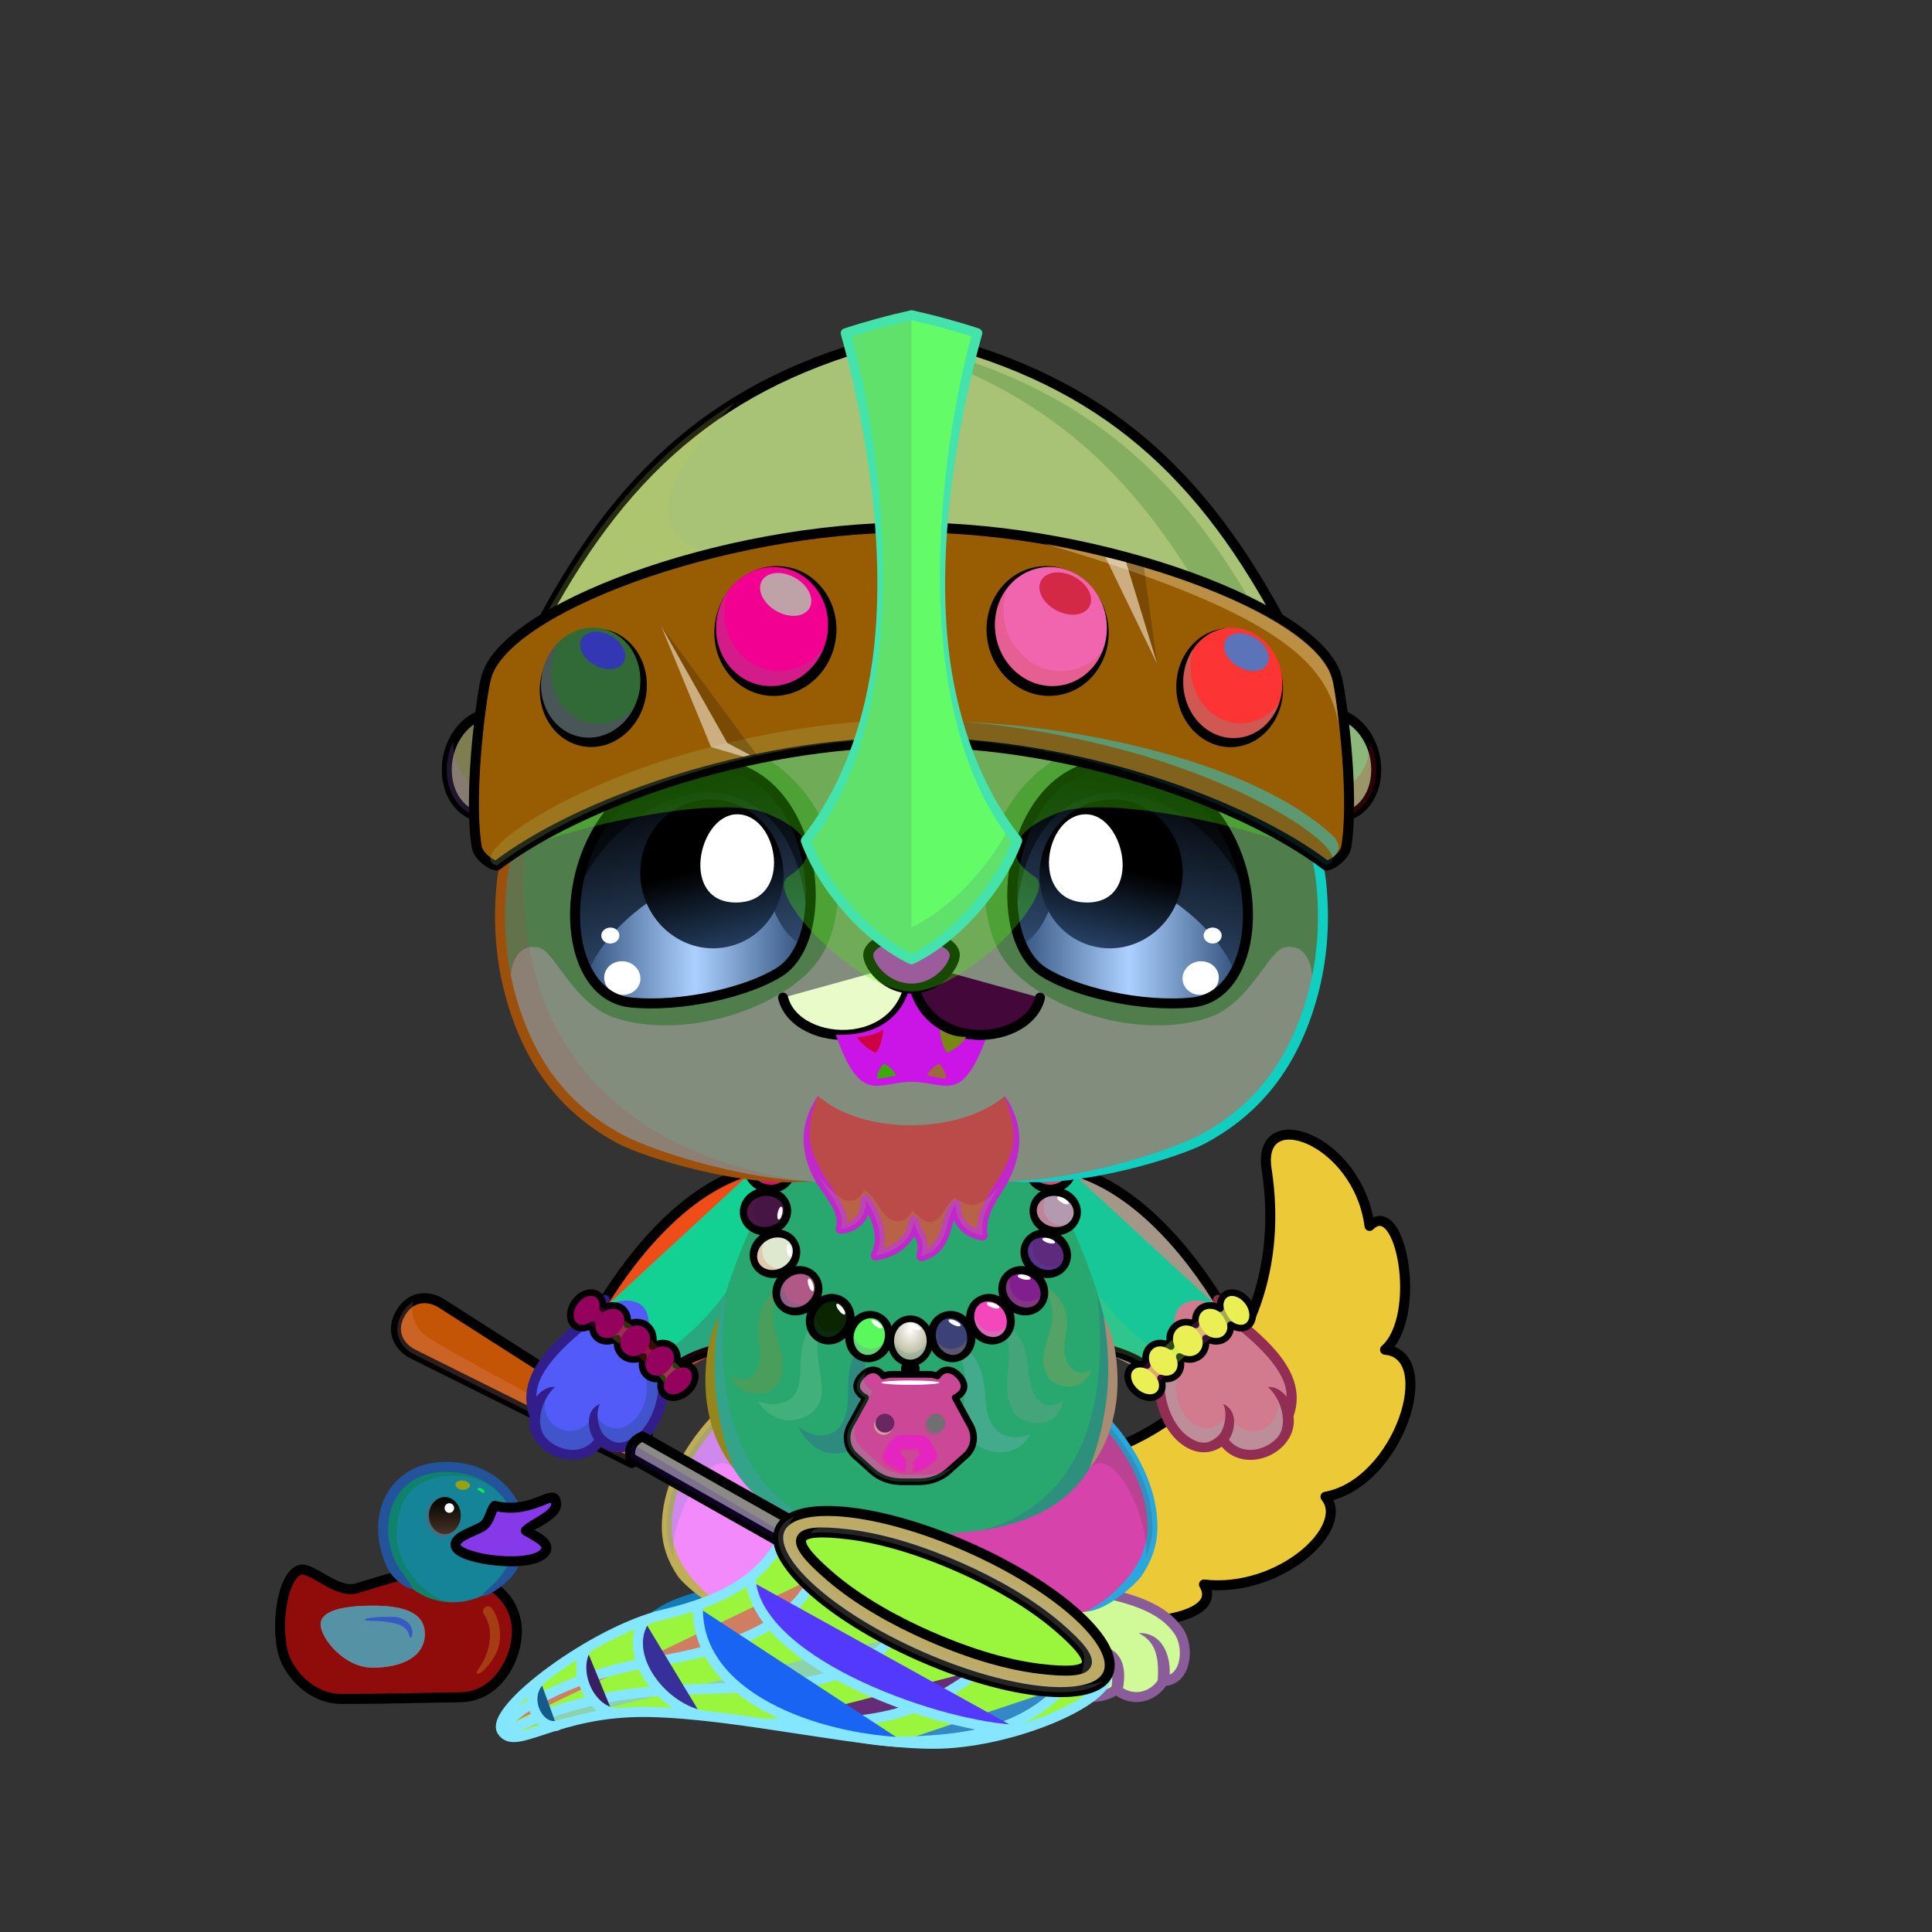 <svg xmlns="http://www.w3.org/2000/svg" xmlns:xlink="http://www.w3.org/1999/xlink" style="shape-rendering:geometricPrecision; text-rendering:geometricPrecision; image-rendering:optimizeQuality; fill-rule:evenodd; clip-rule:evenodd" version="1.1" viewBox="0 0 29000 29000" xml:space="preserve"><rect x="0" y="0" width="29000" height="29000" fill="#333333" stroke="none"/><defs><style type="text/css">.HairBack-Dog0fil22 {fill:none}
.Tail-Dog2fil234 {fill:url(#Tail-Dog2id961)}
.Tail-Dog2fil235 {fill:url(#Tail-Dog2id74)}
.Tail-Dog2fil22 {fill:none}
.Tail-Dog2str0 {stroke:black;stroke-width:150;stroke-linecap:round;stroke-linejoin:round}
.RightFoot-Dog0fil26 {fill:#fcfdff}
.RightFoot-Dog0fil14 {fill:black;fill-opacity:0.2}
.RightFoot-Dog0fil22 {fill:none}
.RightFoot-Dog0fil32 {fill:black;fill-rule:nonzero}
.RightLeg-Dog0fil243 {fill:url(#RightLeg-Dog0id281)}
.RightLeg-Dog0fil32 {fill:black;fill-rule:nonzero}
.RightLeg-Dog0fil14 {fill:black;fill-opacity:0.2}
.LeftFoot-Dog0fil26 {fill:#fcfdff}
.LeftFoot-Dog0fil14 {fill:black;fill-opacity:0.2}
.LeftFoot-Dog0fil22 {fill:none}
.LeftFoot-Dog0fil32 {fill:black;fill-rule:nonzero}
.LeftLeg-Dog0fil249 {fill:url(#LeftLeg-Dog0id285)}
.LeftLeg-Dog0fil32 {fill:black;fill-rule:nonzero}
.LeftLeg-Dog0fil14 {fill:black;fill-opacity:0.2}
.RightHand-Dog0fil253 {fill:url(#RightHand-Dog0id397)}
.RightHand-Dog0fil14 {fill:black;fill-opacity:0.2}
.RightHand-Dog0fil22 {fill:none}
.RightHand-Dog0str0 {stroke:black;stroke-width:150;stroke-linecap:round;stroke-linejoin:round}
.RightPaw-Dog1fil26 {fill:#fcfdff}
.RightPaw-Dog1fil14 {fill:black;fill-opacity:0.2}
.RightPaw-Dog1fil32 {fill:black;fill-rule:nonzero}
.LeftHand-Dog0fil261 {fill:url(#LeftHand-Dog0id524)}
.LeftHand-Dog0fil14 {fill:black;fill-opacity:0.2}
.LeftHand-Dog0fil22 {fill:none}
.LeftHand-Dog0str0 {stroke:black;stroke-width:150;stroke-linecap:round;stroke-linejoin:round}
.LeftPaw-Dog1fil26 {fill:#fcfdff}
.LeftPaw-Dog1fil14 {fill:black;fill-opacity:0.2}
.LeftPaw-Dog1fil32 {fill:black;fill-rule:nonzero}
.Body-Dog5fil267 {fill:url(#Body-Dog5id28)}
.Body-Dog5fil14 {fill:black;fill-opacity:0.2}
.Body-Dog5fil32 {fill:black;fill-rule:nonzero}
.Head-Dog2fil332 {fill:url(#Head-Dog2id325)}
.Head-Dog2fil333 {fill:url(#Head-Dog2id454)}
.Head-Dog2fil14 {fill:black;fill-opacity:0.2}
.Head-Dog2fil32 {fill:black;fill-rule:nonzero}
.Mouth-Dog8fil100 {fill:black}
.Mouth-Dog8fil152 {fill:white}
.Mouth-Dog8fil22 {fill:none}
.Mouth-Dog8str0 {stroke:black;stroke-width:150;stroke-linecap:round;stroke-linejoin:round}
.Eyes-Dog0fil345 {fill:url(#Eyes-Dog0id971)}
.Eyes-Dog0fil346 {fill:url(#Eyes-Dog0id260)}
.Eyes-Dog0fil157 {fill:black;fill-opacity:0.502}
.Eyes-Dog0fil152 {fill:white}
.Eyes-Dog0fil159 {fill:url(#Eyes-Dog0id637)}
.Eyes-Dog0fil347 {fill:url(#Eyes-Dog0id1011)}
.Eyes-Dog0fil348 {fill:url(#Eyes-Dog0id261)}
.Eyes-Dog0fil349 {fill:url(#Eyes-Dog0id629)}
.Eyes-Dog0fil155 {fill:#998b73}
.Eyes-Dog0fil14 {fill:black;fill-opacity:0.2}
.Eyes-Dog0fil22 {fill:none}
.Eyes-Dog0str4 {stroke:black;stroke-width:150}
.Moustache-Dog7fil415 {fill:url(#Moustache-Dog7id672)}
.Moustache-Dog7fil32 {fill:black;fill-rule:nonzero}
.Moustache-Dog7fil14 {fill:black;fill-opacity:0.2}
.Nose-Dog0fil416 {fill:url(#Nose-Dog0id907)}
.Nose-Dog0str0 {stroke:black;stroke-width:150;stroke-linecap:round;stroke-linejoin:round}
.BraceletGold-Mediumfil3new {fill:black;fill-opacity:0.302}
.BraceletGold-Mediumfil66new {fill:url(#BraceletGold-Mediumid695new);fill-rule:nonzero}
.BraceletGold-Mediumstr3new {stroke:black;stroke-width:100;stroke-linecap:round;stroke-linejoin:round}
.BraceletGold-Mediumfil67new {fill:url(#BraceletGold-Mediumid700new);fill-rule:nonzero}
.NecklacePofil231new {fill:url(#NecklacePoid614new)}
.NecklacePofil232new {fill:#FF6633;fill-opacity:0.2}
.NecklacePofil83new {fill:white}
.NecklacePofil233new {fill:url(#NecklacePoid644new)}
.NecklacePofil234new {fill:url(#NecklacePoid646new)}
.NecklacePofil235new {fill:url(#NecklacePoid639new)}
.NecklacePofil236new {fill:url(#NecklacePoid643new)}
.NecklacePofil237new {fill:url(#NecklacePoid647new)}
.NecklacePofil238new {fill:url(#NecklacePoid656new)}
.NecklacePofil239new {fill:url(#NecklacePoid642new)}
.NecklacePofil240new {fill:url(#NecklacePoid645new)}
.NecklacePofil241new {fill:url(#NecklacePoid660new)}
.NecklacePofil242new {fill:url(#NecklacePoid641new)}
.NecklacePofil243new {fill:url(#NecklacePoid649new)}
.NecklacePofil244new {fill:url(#NecklacePoid655new)}
.NecklacePofil246new {fill:#643200;fill-opacity:0.2}
.NecklacePofil247new {fill:#966432;fill-opacity:0.502}
.NecklacePofil31new {fill:white;fill-opacity:0.502}
.NecklacePofil248new {fill:#e4e9f2;fill-opacity:0.502}
.NecklacePofil84new {fill:black}
.NecklacePofil33new {fill:none}
.NecklacePostr4new {stroke:black;stroke-width:100}
.NecklacePofil245new {fill:url(#NecklacePoid654new)}
.NecklacePostr3new {stroke:black;stroke-width:100;stroke-linecap:round;stroke-linejoin:round}
.HatIronHelmet-Mediumfil3new {fill:black;fill-opacity:0.302}
.HatIronHelmet-Mediumfil14new {fill:black;fill-opacity:0.2}
.HatIronHelmet-Mediumfil43new {fill:white;fill-opacity:0.2}
.HatIronHelmet-Mediumfil31new {fill:white;fill-opacity:0.502}
.HatIronHelmet-Mediumfil84new {fill:black}
.HatIronHelmet-Mediumfil665new {fill:url(#HatIronHelmet-Mediumid515new)}
.HatIronHelmet-Mediumfil572new {fill:white;fill-opacity:0.702}
.HatIronHelmet-Mediumfil666new {fill:url(#HatIronHelmet-Mediumid361new)}
.HatIronHelmet-Mediumfil667new {fill:url(#HatIronHelmet-Mediumid394new)}
.HatIronHelmet-Mediumfil668new {fill:url(#HatIronHelmet-Mediumid402new)}
.HatIronHelmet-Mediumfil669new {fill:url(#HatIronHelmet-Mediumid129new)}
.HatIronHelmet-Mediumfil223new {fill:black;fill-rule:nonzero}
.HatIronHelmet-Mediumfil661new {fill:url(#HatIronHelmet-Mediumid541new)}
.HatIronHelmet-Mediumstr0new {stroke:black;stroke-width:150;stroke-linecap:round;stroke-linejoin:round}
.HatIronHelmet-Mediumfil662new {fill:url(#HatIronHelmet-Mediumid245new)}
.HatIronHelmet-Mediumfil663new {fill:url(#HatIronHelmet-Mediumid661new)}
.HatIronHelmet-Mediumfil664new {fill:url(#HatIronHelmet-Mediumid648new)}
.WeaponBflyNetBack-Mediumfil1 {fill:black;fill-rule:nonzero;fill-opacity:0.2}
.WeaponBflyNetBack-Mediumfil12 {fill:url(#WeaponBflyNetBack-Mediumid25);fill-rule:nonzero}
.WeaponBflyNetBack-Mediumstr0 {stroke:black;stroke-width:150;stroke-linecap:round;stroke-linejoin:round}
.WeaponBflyNet-Mediumfil13 {fill:white;fill-opacity:0.702}
.WeaponBflyNet-Mediumfil3 {fill:black;fill-opacity:0.2}
.WeaponBflyNet-Mediumfil14 {fill:none}
.WeaponBflyNet-Mediumstr2 {stroke:#85E7FF;stroke-width:150;stroke-linecap:round;stroke-linejoin:round}
.WeaponBflyNet-Mediumstr3 {stroke:#85E7FF;stroke-width:150}
.WeaponBflyNet-Mediumfil15 {fill:url(#WeaponBflyNet-Mediumid2)}
.WeaponBflyNet-Mediumstr0 {stroke:black;stroke-width:150;stroke-linecap:round;stroke-linejoin:round}
.WeaponBflyNet-Mediumfil16 {fill:url(#WeaponBflyNet-Mediumid1)}
.WeaponBflyNet-Mediumstr1 {stroke:black;stroke-width:150}
.AccessoryDuckfil122 {fill:url(#AccessoryDuckid90)}
.AccessoryDuckfil48 {fill:white;fill-opacity:0.502}
.AccessoryDuckfil123 {fill:#CC1400;fill-opacity:0.302}
.AccessoryDuckfil124 {fill:url(#AccessoryDuckid94)}
.AccessoryDuckfil3 {fill:black;fill-rule:nonzero}
.AccessoryDuckfil125 {fill:url(#AccessoryDuckid39)}
.AccessoryDuckfil126 {fill:url(#AccessoryDuckid95)}
.AccessoryDuckfil127 {fill:url(#AccessoryDuckid92)}
.AccessoryDuckfil2 {fill:none}
.AccessoryDuckfil128 {fill:#912323;fill-opacity:0.502}
.AccessoryDuckfil14 {fill:white}
.AccessoryDuckfil129 {fill:white;fill-rule:nonzero;fill-opacity:0.502}
.AccessoryDuckfil130 {fill:white;fill-rule:nonzero}
.AccessoryDuckstr1 {stroke:black;stroke-width:150}
.AccessoryDuckstr18 {stroke:#99CC66;stroke-width:150;stroke-linecap:round;stroke-linejoin:round}
.AccessoryDuckstr0 {stroke:black;stroke-width:150;stroke-linecap:round;stroke-linejoin:round}
</style><linearGradient gradientUnits="userSpaceOnUse" id="Tail-Dog2id961" x1="17408.2" x2="17066.6" xlink:href="#Tail-Dog2id70" y1="17230.7" y2="24150.8">
  </linearGradient><linearGradient gradientUnits="userSpaceOnUse" id="Tail-Dog2id74" x1="15961" x2="18418.2" y1="23174.1" y2="17871.9">
   <stop offset="0" style="stop-opacity:1; stop-color:#abc4bd"/>
   <stop offset="1" style="stop-opacity:1; stop-color:#d8eae5"/>
  </linearGradient><linearGradient gradientUnits="userSpaceOnUse" id="RightLeg-Dog0id281" x1="15476.3" x2="15476.3" xlink:href="#RightLeg-Dog0id19" y1="24199" y2="20934.6">
  </linearGradient><linearGradient gradientUnits="objectBoundingBox" id="LeftLeg-Dog0id285" x1="50%" x2="50%" xlink:href="#LeftLeg-Dog0id19" y1="100%" y2="0%">
  </linearGradient><linearGradient gradientUnits="userSpaceOnUse" id="RightHand-Dog0id397" x1="16199" x2="17963.5" xlink:href="#RightHand-Dog0id168" y1="17957.2" y2="20505.4">
  </linearGradient><linearGradient gradientUnits="userSpaceOnUse" id="LeftHand-Dog0id524" x1="11164.9" x2="9400.35" xlink:href="#LeftHand-Dog0id168" y1="17957.2" y2="20505.4">
  </linearGradient><linearGradient gradientUnits="objectBoundingBox" id="Body-Dog5id28" x1="50%" x2="50%" y1="0%" y2="100%">
   <stop offset="0" style="stop-opacity:1; stop-color:#abc4bd"/>
   <stop offset="0.102" style="stop-opacity:1; stop-color:#abc4bd"/>
   <stop offset="0.522" style="stop-opacity:1; stop-color:#d8eae5"/>
   <stop offset="1" style="stop-opacity:1; stop-color:#ffffff"/>
  </linearGradient><linearGradient gradientUnits="objectBoundingBox" id="Head-Dog2id325" x1="50%" x2="50%" xlink:href="#Head-Dog2id35" y1="100%" y2="0%">
  </linearGradient><linearGradient gradientUnits="userSpaceOnUse" id="Head-Dog2id454" x1="13681.9" x2="13681.9" y1="17765.4" y2="8838.96">
   <stop offset="0" style="stop-opacity:1; stop-color:#e4e9f2"/>
   <stop offset="0.188" style="stop-opacity:1; stop-color:#fcfdff"/>
   <stop offset="1" style="stop-opacity:1; stop-color:#fcfdff"/>
  </linearGradient><linearGradient gradientUnits="userSpaceOnUse" id="Eyes-Dog0id971" x1="10787.9" x2="10013.3" xlink:href="#Eyes-Dog0id27" y1="14939.7" y2="11587.1">
  </linearGradient><linearGradient gradientUnits="userSpaceOnUse" id="Eyes-Dog0id260" x1="8828.42" x2="12028.5" xlink:href="#Eyes-Dog0id57" y1="14196.4" y2="14196.4">
  </linearGradient><linearGradient gradientUnits="objectBoundingBox" id="Eyes-Dog0id637" x1="38.013%" x2="61.988%" xlink:href="#Eyes-Dog0id384" y1="1.178%" y2="98.822%">
  </linearGradient><linearGradient gradientUnits="userSpaceOnUse" id="Eyes-Dog0id1011" x1="16575.9" x2="17350.5" xlink:href="#Eyes-Dog0id27" y1="14939.7" y2="11587.1">
  </linearGradient><linearGradient gradientUnits="userSpaceOnUse" id="Eyes-Dog0id261" x1="15335.3" x2="18535.4" xlink:href="#Eyes-Dog0id57" y1="14196.4" y2="14196.4">
  </linearGradient><linearGradient gradientUnits="userSpaceOnUse" id="Eyes-Dog0id629" x1="16935.9" x2="16420.1" xlink:href="#Eyes-Dog0id384" y1="12025.6" y2="14209">
  </linearGradient><linearGradient gradientUnits="userSpaceOnUse" id="Moustache-Dog7id672" x1="13680" x2="13680" xlink:href="#Moustache-Dog7id87" y1="16450.3" y2="18855.7">
  </linearGradient><linearGradient gradientUnits="userSpaceOnUse" id="Nose-Dog0id907" x1="13681.9" x2="13681.9" xlink:href="#Nose-Dog0id451" y1="14020.2" y2="14838.5">
  </linearGradient><linearGradient gradientUnits="userSpaceOnUse" id="BraceletGold-Mediumid695new" x1="8795.03" x2="10201.4" y1="19661" y2="20720.4">
   <stop offset="0" style="stop-opacity:1; stop-color:#CC9933"/>
   <stop offset="0.11" style="stop-opacity:1; stop-color:#FFF98F"/>
   <stop offset="0.251" style="stop-opacity:1; stop-color:#FFFFFC"/>
   <stop offset="0.478" style="stop-opacity:1; stop-color:#FFF982"/>
   <stop offset="0.812" style="stop-opacity:1; stop-color:#643300"/>
   <stop offset="1" style="stop-opacity:1; stop-color:#CC9933"/>
  </linearGradient><linearGradient gradientUnits="userSpaceOnUse" id="BraceletGold-Mediumid700new" x1="18568.8" x2="17162.5" xlink:href="#BraceletGold-Mediumid695new" y1="19661" y2="20720.4">
  </linearGradient><radialGradient cx="13664.7" cy="19961.1" fx="13664.7" fy="19961.1" gradientTransform="matrix(0.99 -0 -0 1.3 135 -5989)" gradientUnits="userSpaceOnUse" id="NecklacePoid614new" r="309.54">
   <stop offset="0" style="stop-opacity:1; stop-color:white"/>
   <stop offset="1" style="stop-opacity:1; stop-color:#B8B79A"/>
  </radialGradient><radialGradient cx="13089" cy="19904.3" fx="13089" fy="19904.3" gradientTransform="matrix(1.248 0.334 -0.376 1.405 4251 -12434)" gradientUnits="userSpaceOnUse" id="NecklacePoid644new" r="296.81" xlink:href="#NecklacePoid614new">
  </radialGradient><radialGradient cx="12546.8" cy="19659.5" fx="12546.8" fy="19659.5" gradientTransform="matrix(1.351 0.78 -0.879 1.522 12863 -20047)" gradientUnits="userSpaceOnUse" id="NecklacePoid646new" r="245.67" xlink:href="#NecklacePoid614new">
  </radialGradient><radialGradient cx="12096.5" cy="19268.6" fx="12096.5" fy="19268.6" gradientTransform="matrix(1.079 1.286 -1.448 1.215 26941 -19689)" gradientUnits="userSpaceOnUse" id="NecklacePoid639new" r="228.43" xlink:href="#NecklacePoid614new">
  </radialGradient><radialGradient cx="11774.8" cy="18733.4" fx="11774.8" fy="18733.4" gradientTransform="matrix(0.78 1.351 -1.522 0.879 31095 -13638)" gradientUnits="userSpaceOnUse" id="NecklacePoid643new" r="245.67" xlink:href="#NecklacePoid614new">
  </radialGradient><radialGradient cx="11655.6" cy="18154.9" fx="11655.6" fy="18154.9" gradientTransform="matrix(0.201 1.14 -1.284 0.226 32625 752)" gradientUnits="userSpaceOnUse" id="NecklacePoid647new" r="331.06" xlink:href="#NecklacePoid614new">
  </radialGradient><radialGradient cx="11721.5" cy="17578.6" fx="11721.5" fy="17578.6" gradientTransform="matrix(-0.201 1.14 -1.284 -0.226 36652 8192)" gradientUnits="userSpaceOnUse" id="NecklacePoid656new" r="331.06" xlink:href="#NecklacePoid614new">
  </radialGradient><radialGradient cx="14240.5" cy="19904.3" fx="14240.5" fy="19904.3" gradientTransform="matrix(-1.248 0.334 0.376 1.405 24515 -12819)" gradientUnits="userSpaceOnUse" id="NecklacePoid642new" r="296.81" xlink:href="#NecklacePoid614new">
  </radialGradient><radialGradient cx="14782.6" cy="19659.5" fx="14782.6" fy="19659.5" gradientTransform="matrix(-1.351 0.78 0.879 1.522 17488 -21792)" gradientUnits="userSpaceOnUse" id="NecklacePoid645new" r="245.67" xlink:href="#NecklacePoid614new">
  </radialGradient><radialGradient cx="15233" cy="19268.6" fx="15233" fy="19268.6" gradientTransform="matrix(-1.079 1.286 1.448 1.215 3772 -23722)" gradientUnits="userSpaceOnUse" id="NecklacePoid660new" r="228.43" xlink:href="#NecklacePoid614new">
  </radialGradient><radialGradient cx="15554.7" cy="18733.4" fx="15554.7" fy="18733.4" gradientTransform="matrix(-0.78 1.351 1.522 0.879 -816 -18747)" gradientUnits="userSpaceOnUse" id="NecklacePoid641new" r="245.67" xlink:href="#NecklacePoid614new">
  </radialGradient><radialGradient cx="15673.8" cy="18154.9" fx="15673.8" fy="18154.9" gradientTransform="matrix(-0.201 1.14 1.284 0.226 -4488 -3831)" gradientUnits="userSpaceOnUse" id="NecklacePoid649new" r="331.06" xlink:href="#NecklacePoid614new">
  </radialGradient><radialGradient cx="15608" cy="17578.6" fx="15608" fy="17578.6" gradientTransform="matrix(0.201 1.14 1.284 -0.226 -10104 3759)" gradientUnits="userSpaceOnUse" id="NecklacePoid655new" r="331.06" xlink:href="#NecklacePoid614new">
  </radialGradient><radialGradient cx="13854.7" cy="20982.5" fx="13854.7" fy="20982.5" gradientTransform="matrix(1.2 -0 -0 1.061 -2771 -1285)" gradientUnits="userSpaceOnUse" id="NecklacePoid654new" r="949.94" xlink:href="#NecklacePoid614new">
  </radialGradient><linearGradient gradientUnits="userSpaceOnUse" id="HatIronHelmet-Mediumid515new" x1="11845.8" x2="11332.5" xlink:href="#HatIronHelmet-Mediumid247new" y1="8562.99" y2="10246.1">
  </linearGradient><linearGradient gradientUnits="userSpaceOnUse" id="HatIronHelmet-Mediumid361new" x1="9110.58" x2="8622.68" xlink:href="#HatIronHelmet-Mediumid247new" y1="9474.67" y2="11018.7">
  </linearGradient><linearGradient gradientUnits="userSpaceOnUse" id="HatIronHelmet-Mediumid394new" x1="16035.2" x2="15514.1" xlink:href="#HatIronHelmet-Mediumid247new" y1="8565.83" y2="10243.2">
  </linearGradient><linearGradient gradientUnits="userSpaceOnUse" id="HatIronHelmet-Mediumid402new" x1="18743.3" x2="18265.5" xlink:href="#HatIronHelmet-Mediumid247new" y1="9481.75" y2="11020.1">
  </linearGradient><linearGradient gradientUnits="userSpaceOnUse" id="HatIronHelmet-Mediumid129new" x1="12095.1" x2="15268.8" xlink:href="#HatIronHelmet-Mediumid111new" y1="9565.81" y2="9565.81">
  </linearGradient><linearGradient gradientUnits="userSpaceOnUse" id="HatIronHelmet-Mediumid541new" x1="19929.3" x2="20115.2" xlink:href="#HatIronHelmet-Mediumid245new" y1="10723.9" y2="12244.5">
  </linearGradient><radialGradient cx="15375.2" cy="6564.1" fx="15375.2" fy="6564.1" gradientTransform="matrix(-1.282 -0 -0 0.797 35087 1335)" gradientUnits="userSpaceOnUse" id="HatIronHelmet-Mediumid661new" r="4725">
   <stop offset="0" style="stop-opacity:1; stop-color:#C98038"/>
   <stop offset="0.62" style="stop-opacity:1; stop-color:#96591C"/>
   <stop offset="1" style="stop-opacity:1; stop-color:#643300"/>
  </radialGradient><radialGradient cx="15915.3" cy="8322.77" fx="15915.3" fy="8322.77" gradientTransform="matrix(-1.488 -0 -0 0.785 39593 1791)" gradientUnits="userSpaceOnUse" id="HatIronHelmet-Mediumid648new" r="6580.16">
   <stop offset="0" style="stop-opacity:1; stop-color:white"/>
   <stop offset="0.6" style="stop-opacity:1; stop-color:#B0AEB5"/>
   <stop offset="1" style="stop-opacity:1; stop-color:#515057"/>
  </radialGradient><linearGradient gradientUnits="userSpaceOnUse" id="WeaponBflyNetBack-Mediumid25" x1="7204.83" x2="8458.79" y1="22047.5" y2="19400.3">
   <stop offset="0" style="stop-opacity:1; stop-color:#FF6666"/>
   <stop offset="1" style="stop-opacity:1; stop-color:#FFC5B0"/>
  </linearGradient><linearGradient gradientUnits="userSpaceOnUse" id="WeaponBflyNet-Mediumid2" x1="9470.94" x2="12022.2" y1="22463.7" y2="22328">
   <stop offset="0" style="stop-opacity:1; stop-color:#5C3005"/>
   <stop offset="1" style="stop-opacity:1; stop-color:#B87939"/>
  </linearGradient><linearGradient gradientUnits="userSpaceOnUse" id="WeaponBflyNet-Mediumid1" x1="14169.4" x2="14169.4" y1="25399.5" y2="22680.1">
   <stop offset="0" style="stop-opacity:1; stop-color:#D4A373"/>
   <stop offset="1" style="stop-opacity:1; stop-color:#B87939"/>
  </linearGradient><radialGradient cx="5981.45" cy="24530.5" fx="5981.45" fy="24530.5" gradientTransform="matrix(1.083 -0.053 0.097 0.592 -2877 10334)" gradientUnits="userSpaceOnUse" id="AccessoryDuckid90" r="1635.36">
   <stop offset="0" style="stop-opacity:1; stop-color:#FFF256"/>
   <stop offset="0.631" style="stop-opacity:1; stop-color:#FEE75C"/>
   <stop offset="1" style="stop-opacity:1; stop-color:#FFD83B"/>
  </radialGradient><radialGradient cx="6799.04" cy="23034.7" fx="6799.04" fy="23034.7" gradientTransform="matrix(1.083 -0.097 0.097 1.083 -2800 -1242)" gradientUnits="userSpaceOnUse" id="AccessoryDuckid94" r="935.18" xlink:href="#AccessoryDuckid90">
  </radialGradient><linearGradient gradientUnits="userSpaceOnUse" id="AccessoryDuckid39" x1="6677.2" x2="6677.2" y1="22471.8" y2="23026.9">
   <stop offset="0" style="stop-opacity:1; stop-color:black"/>
   <stop offset="1" style="stop-opacity:1; stop-color:#453223"/>
  </linearGradient><radialGradient cx="7621.66" cy="22955.4" fx="7621.66" fy="22955.4" gradientTransform="matrix(1 -0 -0 0.646 0 8130)" gradientUnits="userSpaceOnUse" id="AccessoryDuckid95" r="730.87">
   <stop offset="0" style="stop-opacity:1; stop-color:#FFB73B"/>
   <stop offset="1" style="stop-opacity:1; stop-color:#E05A00"/>
  </radialGradient><radialGradient cx="5594.96" cy="24567.2" fx="5594.96" fy="24567.2" gradientTransform="matrix(1.083 -0.058 0.097 0.644 -2849 9066)" gradientUnits="userSpaceOnUse" id="AccessoryDuckid92" r="719.36" xlink:href="#AccessoryDuckid90">
  </radialGradient><linearGradient gradientUnits="userSpaceOnUse" id="Tail-Dog2id70" x1="20208.3" x2="17218.2" y1="8096.38" y2="11659.9">
   <stop offset="0" style="stop-opacity:1; stop-color:#fcfdff"/>
   <stop offset="1" style="stop-opacity:1; stop-color:#e4e9f2"/>
  </linearGradient><linearGradient gradientUnits="userSpaceOnUse" id="RightLeg-Dog0id19" x1="15490.3" x2="15490.3" y1="24284.1" y2="21188.2">
   <stop offset="0" style="stop-opacity:1; stop-color:#ffffff"/>
   <stop offset="0.439" style="stop-opacity:1; stop-color:#ffffff"/>
   <stop offset="1" style="stop-opacity:1; stop-color:#d8eae5"/>
  </linearGradient><linearGradient gradientUnits="userSpaceOnUse" id="LeftLeg-Dog0id19" x1="15490.3" x2="15490.3" y1="24284.1" y2="21188.2">
   <stop offset="0" style="stop-opacity:1; stop-color:#ffffff"/>
   <stop offset="0.439" style="stop-opacity:1; stop-color:#ffffff"/>
   <stop offset="1" style="stop-opacity:1; stop-color:#d8eae5"/>
  </linearGradient><linearGradient gradientUnits="objectBoundingBox" id="RightHand-Dog0id168" x1="19.823%" x2="80.177%" y1="10.33%" y2="89.67%">
   <stop offset="0" style="stop-opacity:1; stop-color:#abc4bd"/>
   <stop offset="0.02" style="stop-opacity:1; stop-color:#abc4bd"/>
   <stop offset="0.722" style="stop-opacity:1; stop-color:#d8eae5"/>
   <stop offset="1" style="stop-opacity:1; stop-color:#d8eae5"/>
  </linearGradient><linearGradient gradientUnits="objectBoundingBox" id="LeftHand-Dog0id168" x1="19.823%" x2="80.177%" y1="10.33%" y2="89.67%">
   <stop offset="0" style="stop-opacity:1; stop-color:#abc4bd"/>
   <stop offset="0.02" style="stop-opacity:1; stop-color:#abc4bd"/>
   <stop offset="0.722" style="stop-opacity:1; stop-color:#d8eae5"/>
   <stop offset="1" style="stop-opacity:1; stop-color:#d8eae5"/>
  </linearGradient><linearGradient gradientUnits="userSpaceOnUse" id="Head-Dog2id35" x1="13681.9" x2="13681.9" y1="17936.7" y2="7484.8">
   <stop offset="0" style="stop-opacity:1; stop-color:#abc4bd"/>
   <stop offset="0.4" style="stop-opacity:1; stop-color:#d8eae5"/>
   <stop offset="1" style="stop-opacity:1; stop-color:#ffffff"/>
  </linearGradient><linearGradient gradientUnits="userSpaceOnUse" id="Eyes-Dog0id27" x1="16937.6" x2="16937.6" y1="14961.3" y2="11448.6">
   <stop offset="0" style="stop-opacity:1; stop-color:#365680"/>
   <stop offset="1" style="stop-opacity:1; stop-color:black"/>
  </linearGradient><linearGradient gradientUnits="objectBoundingBox" id="Eyes-Dog0id57" x1="100%" x2="0%" y1="50%" y2="50%">
   <stop offset="0" style="stop-opacity:1; stop-color:#365680"/>
   <stop offset="0.502" style="stop-opacity:1; stop-color:#acd0ff"/>
   <stop offset="1" style="stop-opacity:1; stop-color:#365680"/>
  </linearGradient><linearGradient gradientUnits="userSpaceOnUse" id="Eyes-Dog0id384" x1="16417.8" x2="16417.8" y1="11784.3" y2="14068.5">
   <stop offset="0" style="stop-opacity:1; stop-color:black"/>
   <stop offset="0.45" style="stop-opacity:1; stop-color:black"/>
   <stop offset="1" style="stop-opacity:1; stop-color:#264266"/>
  </linearGradient><linearGradient gradientUnits="userSpaceOnUse" id="Moustache-Dog7id87" x1="16230.4" x2="13904.5" y1="16152.6" y2="14931.5">
   <stop offset="0" style="stop-opacity:1; stop-color:#bf8159"/>
   <stop offset="1" style="stop-opacity:1; stop-color:#a6673d"/>
  </linearGradient><linearGradient gradientUnits="userSpaceOnUse" id="Nose-Dog0id451" x1="13653.8" x2="13653.8" y1="14108.6" y2="14926.9">
   <stop offset="0" style="stop-opacity:1; stop-color:#FFCCCC"/>
   <stop offset="1" style="stop-opacity:1; stop-color:#453F2C"/>
  </linearGradient><linearGradient gradientUnits="userSpaceOnUse" id="HatIronHelmet-Mediumid247new" x1="11720.1" x2="11171.6" y1="8264.11" y2="10062.5">
   <stop offset="0" style="stop-opacity:1; stop-color:white"/>
   <stop offset="1" style="stop-opacity:1; stop-color:#5D5B63"/>
  </linearGradient><linearGradient gradientUnits="userSpaceOnUse" id="HatIronHelmet-Mediumid111new" x1="11986.5" x2="15377.4" y1="9335.58" y2="9335.58">
   <stop offset="0" style="stop-opacity:1; stop-color:#B7B6BD"/>
   <stop offset="0.471" style="stop-opacity:1; stop-color:#FBFAFF"/>
   <stop offset="1" style="stop-opacity:1; stop-color:#5D5B63"/>
  </linearGradient><linearGradient gradientUnits="userSpaceOnUse" id="HatIronHelmet-Mediumid245new" x1="7434.55" x2="7248.69" y1="10723.9" y2="12244.5">
   <stop offset="0" style="stop-opacity:1; stop-color:#F4F3F8"/>
   <stop offset="1" style="stop-opacity:1; stop-color:#5D5B63"/>
  </linearGradient></defs><g id="HairBack-Dog0">
 <animateTransform additive="sum" attributeName="transform" dur="10" repeatCount="indefinite" type="translate" values="0;0 200;0;0 200;0;0 200;0;0 200;0"/>
  <rect class="HairBack-Dog0fil22" height="890" width="890" x="13237" y="6590"/>
 </g><g id="Tail-Dog2">
  <path class="Tail-Dog2fil234" d="M13866 21885c3286,730 5591,-1460 5147,-4330 -158,-1015 1375,-460 1544,847 476,-466 801,1353 233,1858 826,73 211,2006 -894,2207 385,464 -687,1448 -1824,1317 506,839 -3223,850 -4602,-681 -351,-52 -114,-1308 396,-1218z" style="fill:#998b18"/>
  <path class="Tail-Dog2fil235" d="M14650 22006c2812,243 4707,-1747 4381,-4320 302,171 806,547 1048,1345 369,1219 49,3167 -1936,4024 -2103,908 -3976,-502 -3976,-502l483 -547z" style="fill:#0cd0d9"/>
  <path class="Tail-Dog2fil22 Tail-Dog2str0" d="M13866 21885c3286,730 5591,-1460 5147,-4330 -158,-1015 1375,-460 1544,847 476,-466 801,1353 233,1858 826,73 211,2006 -894,2207 385,464 -687,1448 -1824,1317 506,839 -3223,850 -4602,-681 -351,-52 -114,-1308 396,-1218z" style="fill:#ecc936"/>
 </g><g id="RightFoot-Dog0">
  <path class="RightFoot-Dog0fil26" d="M17461 25232c-144,249 -469,331 -709,123 -82,82 -321,169 -611,76 -475,-152 -678,-627 -1088,-897 -209,-138 -43,-480 -31,-702 205,68 639,20 960,-216 332,-245 1043,-199 820,325 153,50 376,135 488,193 178,92 308,217 397,350 166,246 124,748 -226,748z" style="fill:#877f4e"/>
  <path class="RightFoot-Dog0fil14" d="M17461 25232c-144,249 -469,331 -709,123 -82,82 -321,169 -611,76 -475,-152 -678,-627 -1088,-897 -182,-120 -106,-408 -68,-624 13,30 66,32 88,19 2,85 -1,160 50,261 317,621 1468,1311 1612,663 247,396 693,243 634,-148 151,250 332,57 232,-294 150,96 185,309 179,486 -21,178 -124,335 -319,335z" style="fill:#b70f97"/>
  <path class="RightFoot-Dog0fil22" d="M16741 23949c560,135 807,327 949,532 170,244 121,751 -229,751 -144,249 -469,331 -709,123 -82,82 -321,169 -611,76 -475,-152 -614,-562 -1018,-844 -201,-140 -166,-401 -134,-554" style="fill:#d0f997"/>
  <path class="RightFoot-Dog0fil32" d="M17378 25213c0,3 0,7 0,10 -59,86 -148,149 -252,169 -84,16 -174,3 -257,-45l-12 -8c47,-255 19,-572 -334,-636 167,118 191,399 163,611 -41,33 -116,65 -215,77 -89,11 -194,6 -307,-31 -265,-85 -423,-261 -589,-447 -277,-311 -611,-400 -512,-864 8,-41 -28,-86 -58,-89 -24,-2 -80,17 -89,58 -91,430 90,572 327,781 71,62 146,130 221,214 180,201 350,392 654,490 137,43 264,50 371,37 108,-13 199,-49 262,-89l3 0c116,81 258,115 400,88 143,-28 268,-114 349,-234 151,-15 258,-113 313,-251 29,-74 44,-157 44,-240 0,-135 -38,-275 -108,-376 -77,-110 -181,-216 -341,-313 -143,-86 -331,-165 -584,-231 -71,-19 -105,8 -131,48 -23,34 -14,70 26,80 271,65 468,144 612,231 139,84 229,176 295,271 53,76 81,183 81,290 0,66 -11,130 -33,185 -25,64 -65,112 -119,138 13,-317 -128,-634 -466,-624 219,111 313,298 286,700z" style="fill:#8a5c9a"/>
 </g><g id="LeftFoot-Dog0">
  <path class="LeftFoot-Dog0fil26" d="M9847 25232c143,249 468,331 709,123 82,82 321,169 611,76 475,-152 678,-627 1088,-897 208,-138 43,-480 31,-702 -240,73 -640,20 -960,-216 -332,-245 -1043,-199 -821,325 -152,50 -375,135 -487,193 -178,92 -308,217 -398,350 -165,246 -124,748 227,748z" style="fill:#2f0796"/>
  <path class="LeftFoot-Dog0fil14" d="M9847 25232c143,249 468,331 709,123 82,82 321,169 611,76 475,-152 678,-627 1088,-897 181,-120 105,-408 68,-624 -13,30 -66,32 -88,19 -2,85 1,160 -50,261 -318,621 -1468,1311 -1612,663 -248,396 -693,243 -634,-148 -151,250 -333,57 -232,-294 -150,96 -186,309 -179,486 20,178 124,335 319,335z" style="fill:#7720a3"/>
  <path class="LeftFoot-Dog0fil22" d="M10566 23949c-559,135 -807,327 -949,532 -169,244 -121,751 230,751 143,249 468,331 709,123 82,82 321,169 611,76 475,-152 614,-562 1017,-844 201,-140 167,-401 134,-554" style="fill:#eaf81c"/>
  <path class="LeftFoot-Dog0fil32" d="M9929 25213c1,3 1,7 0,10 59,86 149,149 253,169 84,16 174,3 257,-45l12 -8c-48,-255 -19,-572 333,-636 -166,118 -190,399 -162,611 41,33 116,65 215,77 89,11 193,6 307,-31 265,-85 423,-261 588,-447 278,-311 612,-400 513,-864 -9,-41 27,-86 58,-89 23,-2 80,17 88,58 119,558 -222,630 -547,995 -180,201 -351,392 -655,490 -137,43 -263,50 -370,37 -109,-13 -200,-49 -262,-89l-3 0c-116,81 -259,115 -401,88 -143,-28 -267,-114 -348,-234 -151,-15 -258,-113 -313,-251 -30,-74 -44,-157 -44,-240 0,-135 38,-275 108,-376 76,-110 181,-216 341,-313 142,-86 330,-165 584,-231 71,-19 105,8 131,48 22,34 14,70 -26,80 -271,65 -468,144 -612,231 -139,84 -230,176 -295,271 -53,76 -81,183 -81,290 0,66 11,130 32,185 26,64 65,112 120,138 -13,-317 128,-634 466,-624 -219,111 -313,298 -287,700z" style="fill:#127cb9"/>
 </g><g id="RightLeg-Dog0">
  <path class="RightLeg-Dog0fil243" d="M13654 20939c701,0 2353,-56 2710,226 302,239 937,901 935,1761 -2,445 -277,1009 -1000,1266 -472,76 -697,-507 -1295,-235 60,-709 -911,-790 -1350,-797l0 -2221z" style="fill:#d643aa"/>
  <path class="RightLeg-Dog0fil32" d="M15057 24610c33,25 62,27 88,-6 25,-32 18,-79 -15,-104 -85,-66 -111,-236 -89,-338 34,-163 71,-342 -66,-579 0,-1 -1,-3 -2,-4 -100,-171 -247,-296 -460,-378 -208,-80 -506,-119 -859,-119l0 150c335,0 616,36 805,108 180,69 302,173 385,314 0,2 1,3 2,4 108,188 77,337 48,473 -32,154 43,385 163,479zm1227 -3463c175,139 478,451 693,860 144,272 248,587 247,919 -1,245 -87,464 -218,653 -154,223 -427,476 -707,613 326,-17 760,-427 830,-528 147,-211 244,-458 244,-738 2,-360 -110,-698 -263,-989 -227,-430 -547,-760 -734,-907l-92 117z" style="fill:#2aa8de"/>
  <path class="RightLeg-Dog0fil14" d="M17192 23390c67,-148 106,-305 107,-464 2,-775 -541,-1451 -869,-1752 -191,187 -220,614 -78,870 275,-293 637,273 785,794 61,212 86,417 55,552z" style="fill:#463d34"/>
 </g><g id="LeftLeg-Dog0">
  <path class="LeftLeg-Dog0fil249" d="M13654 20939c-701,0 -2353,-56 -2710,226 -303,239 -938,901 -935,1761 1,445 276,1009 1000,1266 472,76 697,-507 1294,-235 -59,-709 911,-790 1351,-797l0 -2221z" style="fill:#f28afb"/>
  <path class="LeftLeg-Dog0fil32" d="M12251 24610c-33,25 -63,27 -88,-6 -25,-32 -19,-79 14,-104 85,-66 111,-236 90,-338 -34,-163 -72,-342 65,-579 1,-1 2,-3 3,-4 100,-171 246,-296 460,-378 208,-80 506,-119 859,-119l0 150c-335,0 -616,36 -806,108 -179,69 -302,173 -384,314 -1,2 -2,3 -2,4 -109,188 -77,337 -49,473 33,154 -42,385 -162,479zm-1227 -3463c-176,139 -478,451 -694,860 -143,272 -247,587 -246,919 0,245 86,464 217,653 155,223 428,476 708,613 -326,-17 -761,-427 -831,-528 -146,-211 -243,-458 -244,-738 -1,-360 110,-698 264,-989 226,-430 547,-760 733,-907l93 117z" style="fill:#c0ad58"/>
  <path class="LeftLeg-Dog0fil14" d="M10116 23390c-67,-148 -107,-305 -107,-464 -2,-775 540,-1451 869,-1752 190,187 275,614 134,870 -388,-413 -1003,879 -896,1346z" style="fill:#4d82b3"/>
 </g><g id="RightHand-Dog0">
 <animateTransform additive="sum" attributeName="transform" dur="10" repeatCount="indefinite" type="translate" values="0;0 200;0;0 200;0;0 200;0;0 200;0"/>
  <path class="RightHand-Dog0fil253" d="M15619 17715c247,-7 498,-52 659,-90 985,362 1779,1397 2210,2149 289,504 -636,1265 -911,1014 -400,-366 -786,-483 -1129,-559 -358,-79 -514,-1818 -829,-2514z" style="fill:#18c797"/>
  <path class="RightHand-Dog0fil22 RightHand-Dog0str0" d="M16041 17553c1079,269 1932,1403 2397,2213m-861 1022c-394,-360 -769,-512 -1113,-557" style="fill:#a59788"/>
  <path class="RightHand-Dog0fil14" d="M17401 20669c-249,-249 -500,-372 -822,-396 -156,-175 -225,-650 -133,-901 308,435 716,808 1104,1031 -30,84 -75,162 -148,228 0,12 -1,25 -1,38z" style="fill:#8dc363"/>
 </g><g id="LeftHand-Dog0">
 <animateTransform additive="sum" attributeName="transform" dur="10" repeatCount="indefinite" type="translate" values="0;0 200;0;0 200;0;0 200;0;0 200;0"/>
  <path class="LeftHand-Dog0fil261" d="M11744 17715c-246,-7 -497,-52 -658,-90 -985,362 -1779,1397 -2210,2149 -289,504 636,1265 911,1014 400,-366 786,-483 1129,-559 358,-79 514,-1818 828,-2514z" style="fill:#13d193"/>
  <path class="LeftHand-Dog0fil22 LeftHand-Dog0str0" d="M11323 17553c-1079,269 -1933,1403 -2397,2213m861 1022c394,-360 769,-512 1113,-557" style="fill:#ee4d17"/>
  <path class="LeftHand-Dog0fil14" d="M9963 20669c249,-249 500,-372 821,-396 157,-175 226,-650 134,-901 -308,435 -717,808 -1104,1031 30,84 75,162 148,228 0,12 1,25 1,38z" style="fill:#84072d"/>
 </g><g id="Body-Dog5">
 <animateTransform additive="sum" attributeName="transform" dur="10" repeatCount="indefinite" type="translate" values="0;0 200;0;0 200;0;0 200;0;0 200;0"/>
  <path class="Body-Dog5fil267" d="M13682 23035c-1548,0 -2752,-291 -2993,-1956 -146,-1010 387,-2357 984,-3487 334,54 1089,70 2009,70 920,0 1675,-16 2008,-70 598,1130 1131,2477 985,3487 -242,1665 -1445,1956 -2993,1956z" style="fill:#28a76f"/>
  <path class="Body-Dog5fil14" d="M12620 22967c-1015,-156 -1748,-629 -1931,-1888 -72,-498 21,-1078 206,-1674 -224,2001 425,3224 1725,3562z" style="fill:#5f93f6"/>
  <path class="Body-Dog5fil14" d="M14743 22967c1016,-156 1749,-629 1932,-1888 72,-498 -21,-1078 -206,-1674 224,2001 -425,3224 -1726,3562z" style="fill:#4034b7"/>
  <path class="Body-Dog5fil32" d="M11012 22044c-250,-321 -348,-641 -397,-954 -59,-377 -28,-1005 180,-1327 -79,420 -89,912 -32,1305 50,341 104,572 249,976z" style="fill:#95851d"/>
  <path class="Body-Dog5fil32" d="M16352 22044c250,-321 347,-641 397,-954 59,-377 24,-998 -184,-1320 78,421 93,905 36,1298 -50,341 -104,572 -249,976z" style="fill:#ab8c73"/>
  <path class="Body-Dog5fil14" d="M11368 21026c280,417 694,319 860,137 327,-356 -225,-896 231,-1499 -625,341 -343,915 -510,1234 -94,182 -374,226 -581,128z" style="fill:#a9d4a7"/>
  <path class="Body-Dog5fil14" d="M11977 21414c323,606 846,408 984,186 259,-416 -175,-784 141,-1547 -604,438 -218,890 -470,1328 -79,138 -324,276 -655,33z" style="fill:#4018bb"/>
  <path class="Body-Dog5fil14" d="M12741 21936c355,311 917,148 969,-144 84,264 644,418 954,16 -462,117 -774,-230 -883,-526 -120,-325 -88,-485 -5,-1007 -379,382 -295,876 -383,1280 -34,159 -309,414 -652,381z" style="fill:#13d670"/>
  <path class="Body-Dog5fil14" d="M15462 21532c-210,397 -736,297 -871,73 -318,-530 131,-835 -322,-1527 720,367 388,975 637,1326 127,179 333,205 556,128z" style="fill:#b1b4fc"/>
  <path class="Body-Dog5fil14" d="M16383 20562c-142,377 -577,276 -678,61 -204,-434 328,-700 -44,-1336 596,396 246,778 329,1073 53,192 209,320 393,202z" style="fill:#fd943d"/>
  <path class="Body-Dog5fil14" d="M15955 21022c-68,466 -610,385 -738,172 -284,-475 166,-845 -288,-1457 648,363 426,852 587,1174 91,182 264,240 439,111z" style="fill:#b699a5"/>
  <path class="Body-Dog5fil14" d="M10968 20658c141,328 616,346 733,78 212,-485 -332,-813 43,-1465 -599,421 -244,917 -364,1252 -67,190 -192,229 -412,135z" style="fill:#cb7b09"/>
 </g><g id="WeaponBflyNetBack-Medium">
 <animateTransform additive="sum" attributeName="transform" dur="10" repeatCount="indefinite" type="translate" values="0;0 200;0;0 200;0;0 200;0;0 200;0"/>
  <path class="WeaponBflyNetBack-Mediumfil12 WeaponBflyNetBack-Mediumstr0" d="M9510 21699l211 -158 -3097 -1978c-171,-110 -453,-135 -615,154 -163,288 4,515 187,606l3288 1638 26 -262z" style="fill:#c55506"/>
  <path class="WeaponBflyNetBack-Mediumfil1" d="M6205 19540c-65,37 -126,96 -176,184 -162,288 5,515 188,606l3267 1631 22 -220c-464,-223 -2955,-1545 -3141,-1708 -152,-132 -207,-333 -160,-493z" style="fill:#de9b9a"/>
 </g><g id="RightPaw-Dog1">
 <animateTransform additive="sum" attributeName="transform" dur="10" repeatCount="indefinite" type="translate" values="0;0 200;0;0 200;0;0 200;0;0 200;0"/>
  <path class="RightPaw-Dog1fil26" d="M17402 20631c-38,818 551,1339 943,981 309,484 1078,126 986,-356 248,-652 -532,-1279 -980,-1632 -241,-78 -377,-149 -564,-64 -316,143 -32,749 -385,1071z" style="fill:#d27b8f"/>
  <path class="RightPaw-Dog1fil14" d="M17402 20631c-17,192 32,393 33,395 44,201 137,399 285,544 194,184 433,219 637,33 492,772 1351,-293 810,-632 144,452 -486,750 -723,253 -324,480 -778,69 -787,-350 -5,-223 56,-314 -107,-471 -30,84 -75,162 -148,228z" style="fill:#6dd7c4"/>
  <path class="RightPaw-Dog1fil32" d="M18446 21611c107,-163 129,-451 -88,-537 74,121 26,386 -69,476 -138,130 -263,138 -430,31 -93,-59 -178,-155 -245,-278 -93,-172 -149,-397 -138,-656 1,-21 -7,-43 -24,-59 -52,-50 -128,-78 -180,-116 -33,-25 -76,-27 -100,6 -24,33 -10,74 23,99 44,31 87,68 130,100 -5,272 57,511 157,696 79,147 183,261 296,334 178,114 384,128 560,8 101,121 232,181 368,195 211,22 433,-69 573,-226 103,-115 160,-263 137,-425 229,-648 -410,-1166 -864,-1533 -104,-84 -134,-147 -206,-255 -23,-34 -69,-44 -104,-21 -34,23 -43,70 -20,104 80,121 120,196 236,290 356,288 865,714 854,1122 -52,-71 -158,-158 -280,-146 191,160 321,562 136,764 -110,120 -284,194 -446,177 -102,-10 -201,-57 -276,-150z" style="fill:#922d53"/>
 </g><g id="LeftPaw-Dog1">
 <animateTransform additive="sum" attributeName="transform" dur="10" repeatCount="indefinite" type="translate" values="0;0 200;0;0 200;0;0 200;0;0 200;0"/>
  <path class="LeftPaw-Dog1fil26" d="M9962 20631c38,818 -552,1339 -944,981 -308,484 -1077,126 -986,-356 -247,-652 533,-1279 981,-1632 241,-78 377,-149 564,-64 316,143 31,749 385,1071z" style="fill:#525af8"/>
  <path class="LeftPaw-Dog1fil14" d="M9962 20631c16,192 -32,393 -33,395 -44,201 -137,399 -285,544 -194,184 -433,219 -637,33 -493,772 -1351,-293 -810,-632 -144,452 485,750 723,253 324,480 778,69 787,-350 4,-223 -56,-314 107,-471 30,84 75,162 148,228z" style="fill:#023e1d"/>
  <path class="LeftPaw-Dog1fil32" d="M8918 21611c-107,-163 -129,-451 88,-537 -74,121 -26,386 69,476 138,130 263,138 430,31 92,-59 178,-155 245,-278 93,-172 149,-397 138,-656 -1,-21 7,-43 24,-59 52,-50 128,-78 180,-116 33,-25 75,-27 100,6 24,33 10,74 -24,99 -43,31 -86,68 -129,100 5,272 -57,511 -157,696 -80,147 -183,261 -296,334 -178,114 -384,128 -560,8 -101,121 -232,181 -369,195 -210,22 -432,-69 -572,-226 -103,-115 -161,-263 -137,-425 -229,-648 410,-1166 863,-1533 105,-84 134,-147 207,-255 23,-34 69,-44 103,-21 35,23 44,70 21,104 -81,121 -120,196 -236,290 -356,288 -865,714 -854,1122 52,-71 157,-158 280,-146 -191,160 -321,562 -136,764 110,120 284,194 446,177 102,-10 201,-57 276,-150z" style="fill:#311e8a"/>
 </g><g id="NecklacePo">
 <animateTransform additive="sum" attributeName="transform" dur="10" repeatCount="indefinite" type="translate" values="0;0 200;0;0 200;0;0 200;0;0 200;0"/>
  <g>
   <ellipse class="NecklacePofil231new" cx="13665" cy="20127" rx="295" ry="332"/>
   <path class="NecklacePofil232new" d="M13952 20051c5,25 8,50 8,76 0,184 -132,332 -295,332 -163,0 -295,-148 -295,-332 0,-26 3,-51 8,-76 30,147 147,256 287,256 139,0 256,-109 287,-256z" style="fill:#359990"/>
   <ellipse class="NecklacePofil33new NecklacePostr4new" cx="13665" cy="20127" rx="295" ry="332"/>
   <ellipse class="NecklacePofil83new" rx="99" ry="35" transform="matrix(0.927 0.375 -0.375 0.927 13726.9 19916.8)"/>
  </g>
  <g>
   <path class="NecklacePofil233new" d="M13133 19742c158,42 247,220 199,397 -47,177 -213,287 -371,244 -157,-42 -246,-220 -199,-397 48,-177 214,-286 371,-244z" style="fill:#59f85d"/>
   <path class="NecklacePofil232new" d="M13344 20063c-1,25 -5,51 -12,76 -47,177 -213,287 -371,244 -157,-42 -246,-220 -199,-397 7,-25 16,-49 28,-71 -9,149 76,285 211,321 135,37 276,-39 343,-173z" style="fill:#8e42d0"/>
   <ellipse class="NecklacePofil33new NecklacePostr4new" rx="236" ry="310" transform="matrix(1.208 0.324 -0.278 1.036 13047.3 20062.6)"/>
   <ellipse class="NecklacePofil83new" rx="99" ry="35" transform="matrix(0.799 0.602 -0.602 0.799 13161.8 19875.5)"/>
  </g>
  <g>
   <path class="NecklacePofil234new" d="M12628 19514c141,82 181,276 89,435 -92,159 -280,222 -421,140 -142,-81 -182,-276 -90,-435 92,-159 281,-221 422,-140z" style="fill:#092600"/>
   <path class="NecklacePofil232new" d="M12748 19879c-8,24 -18,48 -31,70 -92,159 -280,222 -421,140 -142,-81 -182,-276 -90,-435 13,-22 28,-43 45,-62 -47,143 0,296 121,366 120,69 276,33 376,-79z" style="fill:#273246"/>
   <ellipse class="NecklacePofil33new NecklacePostr4new" rx="236" ry="310" transform="matrix(1.083 0.625 -0.536 0.929 12461.5 19801.8)"/>
   <ellipse class="NecklacePofil83new" rx="99" ry="35" transform="matrix(0.616 0.788 -0.788 0.616 12620.5 19650.7)"/>
  </g>
  <g>
   <path class="NecklacePofil235new" d="M12224 19161c105,125 76,321 -65,439 -140,118 -339,112 -444,-12 -105,-125 -75,-322 65,-440 140,-118 339,-112 444,13z" style="fill:#b15986"/>
   <path class="NecklacePofil232new" d="M12212 19545c-15,20 -33,38 -53,55 -140,118 -339,112 -444,-12 -104,-125 -75,-322 65,-440 20,-16 41,-31 63,-43 -93,118 -101,278 -11,385 89,107 248,126 380,55z" style="fill:#14758c"/>
   <ellipse class="NecklacePofil33new NecklacePostr4new" rx="236" ry="310" transform="matrix(0.804 0.958 -0.822 0.69 11969.6 19374.3)"/>
   <ellipse class="NecklacePofil83new" rx="99" ry="35" transform="matrix(0.309 0.951 -0.951 0.309 12170.6 19286.7)"/>
  </g>
  <g>
   <path class="NecklacePofil236new" d="M11920 18653c82,141 19,329 -140,421 -159,92 -354,52 -435,-89 -81,-141 -19,-330 140,-422 159,-91 354,-51 435,90z" style="fill:#dee8cf"/>
   <path class="NecklacePofil232new" d="M11842 19029c-19,17 -39,32 -62,45 -159,92 -354,52 -435,-89 -81,-141 -19,-330 140,-422 23,-13 46,-23 70,-31 -112,100 -148,256 -78,377 70,121 223,167 365,120z" style="fill:#f44931"/>
   <ellipse class="NecklacePofil33new NecklacePostr4new" rx="236" ry="310" transform="matrix(0.625 1.083 -0.929 0.536 11632.6 18818.7)"/>
   <ellipse class="NecklacePofil83new" rx="99" ry="35" transform="matrix(0.139 0.99 -0.99 0.139 11845.8 18767.3)"/>
  </g>
  <g>
   <path class="NecklacePofil237new" d="M11817 18127c28,160 -95,316 -276,348 -180,32 -350,-72 -378,-233 -28,-160 95,-316 276,-348 181,-32 350,72 378,233z" style="fill:#471543"/>
   <path class="NecklacePofil232new" d="M11615 18454c-23,9 -48,16 -74,21 -180,32 -350,-72 -378,-233 -28,-160 95,-316 276,-348 26,-4 51,-6 76,-5 -139,55 -226,189 -202,327 24,137 152,233 302,238z" style="fill:#651f4d"/>
   <ellipse class="NecklacePofil33new NecklacePostr4new" rx="236" ry="310" transform="matrix(0.217 1.232 -1.056 0.186 11490.1 18184.5)"/>
   <ellipse class="NecklacePofil83new" rx="99" ry="35" transform="matrix(-0.208 0.978 -0.978 -0.208 11708.1 18209.2)"/>
  </g>
  <g>
   <path class="NecklacePofil238new" d="M11883 17607c-28,160 -198,264 -378,232 -181,-31 -304,-187 -276,-348 28,-160 198,-264 378,-232 181,31 304,187 276,348z" style="fill:#d91070"/>
   <path class="NecklacePofil232new" d="M11581 17845c-25,1 -50,-1 -76,-6 -181,-31 -304,-187 -276,-348 28,-160 198,-264 378,-232 26,4 51,11 74,20 -150,5 -278,101 -302,239 -24,137 63,271 202,327z" style="fill:#079a75"/>
   <ellipse class="NecklacePofil33new NecklacePostr4new" rx="236" ry="310" transform="matrix(-0.217 1.232 -1.056 -0.186 11556 17549)"/>
   <ellipse class="NecklacePofil83new" rx="99" ry="35" transform="matrix(-0.53 0.848 -0.848 -0.53 11752.3 17646.7)"/>
  </g>
  <path class="NecklacePofil239new" d="M14196 19742c-157,42 -246,220 -199,397 48,177 214,287 371,244 157,-42 247,-220 199,-397 -47,-177 -213,-286 -371,-244z" style="fill:#3c4177"/>
  <path class="NecklacePofil232new" d="M13991 19991c-5,24 -8,50 -8,76 -1,183 130,333 293,334 163,1 296,-147 297,-331 0,-26 -3,-51 -8,-76 -31,147 -149,255 -288,255 -140,-1 -256,-111 -286,-258z" style="fill:#ddaa43"/>
  <ellipse class="NecklacePofil33new NecklacePostr4new" rx="236" ry="310" transform="matrix(-1.208 0.324 0.278 1.036 14282.2 20062.6)"/>
  <ellipse class="NecklacePofil83new" rx="99" ry="35" transform="matrix(0.908 0.418 -0.418 0.908 14328.7 19856.1)"/>
  <path class="NecklacePofil240new" d="M14702 19514c-141,82 -181,276 -89,435 91,159 280,222 421,140 141,-81 181,-276 89,-435 -91,-159 -280,-221 -421,-140z" style="fill:#f447bb"/>
  <path class="NecklacePofil232new" d="M14624 19662c-11,23 -19,47 -26,72 -44,178 48,354 206,394 158,40 322,-73 366,-250 7,-26 10,-51 11,-76 -65,135 -205,212 -340,178 -136,-34 -223,-168 -217,-318z" style="fill:#69f6ad"/>
  <ellipse class="NecklacePofil33new NecklacePostr4new" rx="236" ry="310" transform="matrix(-1.083 0.625 0.536 0.929 14867.9 19801.8)"/>
  <ellipse class="NecklacePofil83new" rx="99" ry="35" transform="matrix(0.943 0.334 -0.334 0.943 14906 19595.2)"/>
  <path class="NecklacePofil241new" d="M15106 19161c-105,125 -76,321 64,439 141,118 340,112 444,-12 105,-125 76,-322 -65,-440 -140,-118 -339,-112 -443,13z" style="fill:#821f8e"/>
  <path class="NecklacePofil232new" d="M15175 19130c-17,18 -33,38 -46,61 -95,157 -60,352 79,437 140,84 330,26 425,-131 13,-22 24,-46 33,-69 -103,109 -259,142 -379,70 -119,-73 -162,-227 -112,-368z" style="fill:#8c9261"/>
  <ellipse class="NecklacePofil33new NecklacePostr4new" rx="236" ry="310" transform="matrix(-0.804 0.958 0.822 0.69 15359.9 19374.3)"/>
  <ellipse class="NecklacePofil83new" rx="99" ry="35" transform="matrix(0.977 0.215 0.215 -0.977 15372.5 19170.1)"/>
  <path class="NecklacePofil242new" d="M15409 18653c-81,141 -18,329 140,421 159,92 354,52 435,-89 82,-141 19,-330 -140,-422 -158,-91 -353,-51 -435,90z" style="fill:#5d2a7e"/>
  <path class="NecklacePofil232new" d="M15564 18537c-21,13 -42,28 -61,46 -134,125 -152,323 -41,442 111,119 310,114 444,-11 19,-18 36,-37 50,-57 -128,77 -288,67 -383,-35 -95,-102 -95,-263 -9,-385z" style="fill:#5254c5"/>
  <ellipse class="NecklacePofil33new NecklacePostr4new" rx="236" ry="310" transform="matrix(-0.625 1.083 0.929 0.536 15696.9 18818.7)"/>
  <ellipse class="NecklacePofil83new" rx="99" ry="35" transform="matrix(0.959 0.282 0.282 -0.959 15741.8 18623)"/>
  <path class="NecklacePofil243new" d="M15512 18127c-28,160 96,316 276,348 181,32 350,-72 378,-233 29,-160 -95,-316 -275,-348 -181,-32 -350,72 -379,233z" style="fill:#b49aaf"/>
  <path class="NecklacePofil232new" d="M15772 17880c-24,8 -47,19 -70,33 -157,94 -216,284 -132,424 84,139 279,176 436,81 23,-13 43,-29 62,-46 -142,50 -296,6 -368,-114 -72,-119 -38,-276 72,-378z" style="fill:#f22e46"/>
  <ellipse class="NecklacePofil33new NecklacePostr4new" rx="236" ry="310" transform="matrix(-0.217 1.232 1.056 0.186 15839.4 18184.5)"/>
  <ellipse class="NecklacePofil83new" rx="99" ry="35" transform="matrix(0.864 0.503 0.503 -0.864 15954.5 18020.5)"/>
  <path class="NecklacePofil244new" d="M15447 17607c28,160 197,264 378,232 180,-31 304,-187 276,-348 -29,-160 -198,-264 -379,-232 -180,31 -304,187 -275,348z" style="fill:#dc4b75"/>
  <path class="NecklacePofil232new" d="M15810 17262c-25,-1 -50,1 -76,5 -180,32 -304,188 -276,348 29,161 198,265 379,233 25,-5 50,-12 73,-21 -150,-4 -278,-101 -302,-238 -24,-138 63,-272 202,-327z" style="fill:#034542"/>
  <ellipse class="NecklacePofil33new NecklacePostr4new" rx="236" ry="310" transform="matrix(0.217 1.232 1.056 -0.186 15773.5 17549)"/>
  <ellipse class="NecklacePofil83new" rx="99" ry="35" transform="matrix(0.53 0.848 0.848 -0.53 15968.5 17452.5)"/>
  <path class="NecklacePofil245new NecklacePostr3new" d="M13665 22242c101,0 191,4 286,-17 103,-23 190,-66 265,-125 20,-16 43,-38 62,-55l31 -28c30,-26 64,-58 93,-83l61 -55c14,-13 28,-25 42,-37 48,-47 92,-115 106,-207 14,-97 -13,-181 -53,-252 -18,-34 -37,-67 -55,-100 -19,-36 -38,-68 -55,-101 -18,-35 -37,-69 -55,-101 -10,-18 -18,-34 -27,-50l-28 -52c53,-23 110,-72 128,-131 10,-37 4,-78 -10,-109 -21,-47 -49,-78 -84,-110 -11,-10 -24,-20 -37,-29 -81,-53 -165,-52 -234,17 -7,7 -25,26 -29,36 -11,-1 -45,-16 -88,-21 -34,-3 -70,-2 -105,-2l-214 0 -214 0c-35,0 -72,-1 -106,2 -42,5 -77,20 -87,21 -5,-10 -22,-29 -29,-36 -69,-69 -153,-70 -235,-17 -13,9 -26,19 -36,29 -35,32 -64,63 -84,110 -14,31 -21,72 -10,109 17,59 74,108 127,131l-27 52c-9,16 -18,32 -27,50 -19,32 -38,66 -56,101 -17,33 -36,65 -55,101 -18,33 -36,66 -55,100 -39,71 -67,155 -52,252 13,92 58,160 106,207 13,12 27,24 41,37l62 55c29,25 63,57 92,83l31 28c20,17 42,39 63,55 74,59 162,102 264,125 96,21 186,17 287,17z" style="fill:#ca4895"/>
  <path class="NecklacePofil246new" d="M13665 22242c101,0 191,4 286,-17 103,-23 190,-66 265,-125 20,-16 43,-38 62,-55l31 -28c30,-26 64,-58 93,-83l61 -55c14,-13 28,-25 42,-37 12,-12 24,-25 35,-40l-30 27c-29,25 -62,57 -92,83l-31 28c-20,17 -42,39 -62,55 -75,59 -163,102 -265,124 -96,22 -185,18 -286,18 -101,0 -191,4 -287,-18 -102,-22 -190,-65 -265,-124 -20,-16 -42,-38 -62,-55l-31 -28c-30,-26 -63,-58 -92,-83l-62 -56c-14,-12 -28,-24 -41,-37 -48,-46 -93,-114 -106,-206 -15,-97 13,-181 52,-252 19,-34 37,-67 55,-101 19,-35 38,-68 55,-101 18,-34 37,-68 55,-100 10,-18 18,-34 28,-50l27 -52c-53,-23 -110,-72 -127,-131 -11,-37 -4,-78 9,-109 7,-15 14,-28 22,-39 -3,1 -7,3 -10,5 -13,9 -26,19 -36,29 -35,32 -64,63 -84,110 -14,31 -21,72 -10,109 17,59 74,108 127,131l-27 52c-9,16 -18,32 -27,50 -19,32 -38,66 -56,101 -17,33 -36,65 -55,101 -18,33 -36,66 -55,100 -39,71 -67,155 -52,252 13,92 58,160 106,207 13,12 27,24 41,37l62 55c29,25 63,57 92,83l31 28c20,17 42,39 63,55 74,59 162,102 264,125 96,21 186,17 287,17zm786 -1360c2,-4 5,-9 7,-13 -4,2 -8,4 -11,5l4 8z" style="fill:#5ae393"/>
  <g>
   <path class="NecklacePofil247new" d="M14032 21221c80,-10 148,55 156,125 10,80 -54,148 -125,157 -82,11 -147,-55 -157,-125 -11,-81 56,-149 126,-157z" style="fill:#16964f"/>
   <path class="NecklacePofil247new" d="M13298 21221c-81,-10 -148,55 -157,125 -10,80 55,148 125,157 83,11 148,-55 158,-125 11,-81 -56,-149 -126,-157z" style="fill:#07072b"/>
  </g>
  <path class="NecklacePofil247new" d="M13665 21539c34,0 128,-2 156,3 64,10 111,48 141,98l90 149c23,37 13,94 -9,125 -11,16 -23,26 -41,38 -44,30 -99,75 -145,95 -29,14 -92,31 -130,29 -2,-10 0,-124 0,-144 0,-28 2,-18 17,-36l44 -48c10,-12 25,-21 29,-42 5,-24 -5,-43 -17,-54 -16,-14 -36,-11 -61,-11l-74 0 -74 0c-25,0 -45,-3 -61,11 -13,11 -23,30 -18,54 5,21 19,30 29,42l44 48c16,18 18,8 18,36 0,20 1,134 -1,144 -38,2 -100,-15 -130,-29 -45,-20 -101,-65 -144,-95 -18,-12 -30,-22 -42,-38 -21,-31 -32,-88 -9,-125l91 -149c30,-50 77,-88 141,-98 28,-5 121,-3 156,-3z" style="fill:#ff02ea"/>
  <g>
   <path class="NecklacePofil31new" d="M14158 21448c-20,48 -66,82 -115,89 -82,10 -148,-56 -157,-125 -6,-39 7,-75 29,-102 -9,21 -13,44 -9,68 10,70 75,136 157,125 37,-5 71,-25 95,-55z" style="fill:#677276"/>
   <path class="NecklacePofil31new" d="M13152 21309c-17,21 -28,45 -31,71 -10,80 55,148 125,157 67,8 123,-34 147,-88 -29,37 -74,61 -127,54 -70,-9 -135,-77 -125,-157 2,-13 5,-25 11,-37z" style="fill:#d2f39f"/>
  </g>
  <ellipse class="NecklacePofil83new" cx="13665" cy="20754" rx="435" ry="33"/>
  <path class="NecklacePofil248new" d="M14022 21937c-2,2 -3,4 -4,6 -12,17 -24,26 -42,38 -43,30 -99,75 -144,96 -30,13 -92,31 -130,28 -2,-10 -1,-123 -1,-144 0,-27 2,-17 18,-36l9 -9c-1,3 -1,8 -1,16 0,20 -2,134 0,144 38,2 101,-15 130,-29 46,-20 101,-65 145,-95 7,-5 14,-10 20,-15zm-236 -87c3,-4 5,-9 6,-15 5,-23 -5,-43 -18,-53 -16,-15 -36,-12 -61,-12l-74 0 -74 0c-20,0 -37,-2 -51,5 4,-9 9,-17 16,-23 16,-14 36,-11 61,-11l74 0 74 0c25,0 45,-3 61,11 12,11 22,30 17,54 -4,21 -19,30 -29,42l-2 2zm-208 225c0,16 -1,27 -1,30 -38,3 -101,-15 -130,-28 -46,-21 -101,-66 -145,-96 -18,-12 -30,-21 -41,-38 -22,-31 -32,-88 -9,-125l91 -149c10,-17 22,-32 36,-46 -4,5 -8,11 -11,17l-91 149c-23,37 -12,94 9,125 12,16 24,26 42,38 43,30 99,75 144,95 24,11 69,24 106,28z" style="fill:#f51aae"/>
  <ellipse class="NecklacePofil84new" cx="13665" cy="20544" rx="140" ry="128"/>
 </g><g id="BraceletGold-Medium">
 <animateTransform additive="sum" attributeName="transform" dur="10" repeatCount="indefinite" type="translate" values="0;0 200;0;0 200;0;0 200;0;0 200;0"/>
  <path class="BraceletGold-Mediumfil66new BraceletGold-Mediumstr3new" d="M10392 20534c79,89 47,248 -72,354 -119,107 -281,121 -360,32 -53,-59 -57,-150 -18,-235 -84,28 -173,15 -235,-42 -74,-68 -89,-180 -46,-281 -96,59 -216,61 -303,-6 -82,-63 -113,-168 -90,-270 -103,65 -228,65 -308,-8 -53,-49 -76,-120 -68,-194 -86,59 -187,71 -257,20 -97,-71 -99,-233 -5,-362 94,-129 249,-177 346,-107 59,44 83,123 70,207 102,-64 226,-64 305,9 64,58 84,148 62,236 94,-57 211,-57 297,9 94,72 121,201 76,315 103,-68 231,-70 312,5 74,68 89,179 47,280 94,-36 191,-25 247,38z" style="fill:#94025e"/>
  <path class="BraceletGold-Mediumfil3new" d="M8821 19869c89,-45 175,-196 176,-279 36,20 77,54 114,74 -72,24 -169,168 -170,275 -42,-20 -78,-50 -120,-70z" style="fill:#860a54"/>
  <path class="BraceletGold-Mediumfil3new" d="M9174 20077c95,-34 192,-174 204,-257 33,24 83,58 117,83 -75,15 -188,157 -192,273 -39,-25 -89,-74 -129,-99z" style="fill:#b29635"/>
  <path class="BraceletGold-Mediumfil3new" d="M9568 20352c111,-30 185,-163 196,-246 34,24 86,87 120,111 -74,16 -185,125 -199,231 -40,-25 -78,-71 -117,-96z" style="fill:#a83b1a"/>
  <path class="BraceletGold-Mediumfil3new" d="M9883 20650c114,-10 208,-138 233,-217 29,29 68,65 97,95 -75,2 -211,122 -244,224 -34,-32 -52,-70 -86,-102z" style="fill:#9fd020"/>
  <path class="BraceletGold-Mediumfil67new BraceletGold-Mediumstr3new" d="M16972 20534c-80,89 -47,248 72,354 119,107 280,121 360,32 53,-59 56,-150 17,-235 85,28 174,15 236,-42 74,-68 89,-180 46,-281 95,59 215,61 303,-6 82,-63 113,-168 90,-270 102,65 228,65 308,-8 53,-49 76,-120 68,-194 86,59 187,71 257,20 97,-71 99,-233 5,-362 -95,-129 -249,-177 -346,-107 -60,44 -83,123 -70,207 -102,-64 -226,-64 -306,9 -63,58 -83,148 -61,236 -94,-57 -211,-57 -297,9 -94,72 -122,201 -76,315 -103,-68 -231,-70 -312,5 -74,68 -89,179 -47,280 -94,-36 -191,-25 -247,38z" style="fill:#eaf054"/>
  <path class="BraceletGold-Mediumfil3new" d="M18543 19869c-89,-45 -175,-196 -176,-279 -37,20 -77,54 -114,74 72,24 169,168 170,275 42,-20 78,-50 120,-70z" style="fill:#05094a"/>
  <path class="BraceletGold-Mediumfil3new" d="M18189 20077c-94,-34 -192,-174 -203,-257 -34,24 -83,58 -117,83 74,15 188,157 191,273 40,-25 90,-74 129,-99z" style="fill:#bc39b7"/>
  <path class="BraceletGold-Mediumfil3new" d="M17796 20352c-111,-30 -185,-163 -196,-246 -34,24 -86,87 -120,111 74,16 184,125 199,231 40,-25 77,-71 117,-96z" style="fill:#99f459"/>
  <path class="BraceletGold-Mediumfil3new" d="M17481 20650c-114,-10 -208,-138 -233,-217 -29,29 -68,65 -98,95 76,2 212,122 244,224 35,-32 53,-70 87,-102z" style="fill:#c900b6"/>
 </g><g id="Head-Dog2">
 <animateTransform additive="sum" attributeName="transform" dur="10" repeatCount="indefinite" type="translate" values="0;0 200;0;0 200;0;0 200;0;0 200;0"/>
  <path class="Head-Dog2fil332" d="M13682 7385c-3568,0 -6948,4165 -6021,7554 736,2692 3247,2816 6021,2816 2774,0 5285,-124 6021,-2816 927,-3389 -2453,-7554 -6021,-7554z" style="fill:#507d4c"/>
  <path class="Head-Dog2fil333" d="M7661 14939c736,2692 3247,2826 6021,2826 2774,0 5285,-134 6021,-2826 31,-512 -119,-770 -417,-719 -249,43 -523,858 -1163,1062 -1127,359 -2641,-221 -3076,-914 -533,-847 -273,-2466 986,-3075 1093,-528 269,-1938 -1341,-2438 -1007,-312 70,3899 -457,4640 -157,221 -355,332 -553,332 -198,0 -396,-111 -553,-332 -528,-741 549,-4952 -457,-4640 -1610,500 -2435,1910 -1341,2438 1259,609 1519,2228 986,3075 -436,693 -1949,1273 -3077,914 -639,-204 -913,-1019 -1162,-1062 -298,-51 -449,207 -417,719z" style="fill:#838d7d"/>
  <path class="Head-Dog2fil14" d="M8141 11211c-590,1190 -813,2509 -480,3728 585,2138 2290,2657 4356,2779 -3483,-543 -4783,-2989 -3876,-6507z" style="fill:#aa4b4c"/>
  <path class="Head-Dog2fil32" d="M8228 11040c-264,535 -582,1851 -619,2193 -61,569 -26,1138 124,1686 291,1064 865,1718 1623,2119 512,271 1886,683 2839,689 -1054,122 -2558,-371 -2909,-557 -794,-420 -1394,-1102 -1697,-2212 -155,-567 -192,-1154 -129,-1740 23,-211 250,-1467 768,-2178z" style="fill:#9c500c"/>
  <path class="Head-Dog2fil32" d="M19136 11040c264,535 582,1851 619,2193 61,569 26,1138 -124,1686 -291,1064 -865,1718 -1623,2119 -513,271 -1887,683 -2840,689 1055,122 2559,-371 2909,-557 795,-420 1394,-1102 1698,-2212 155,-567 192,-1154 128,-1740 -22,-211 -249,-1467 -767,-2178z" style="fill:#10cfc0"/>
  <path class="Head-Dog2fil32" d="M13682 7459c552,0 1099,101 1626,285 302,105 959,411 1688,816 -411,-435 -1448,-891 -1639,-957 -543,-189 -1107,-294 -1675,-294 -568,0 -1132,105 -1675,294 -191,66 -1229,522 -1639,957 728,-405 1386,-711 1688,-816 527,-184 1074,-285 1626,-285z" style="fill:#4cce33"/>
 </g><g id="Mouth-Dog8">
 <animateTransform additive="sum" attributeName="transform" dur="10" repeatCount="indefinite" type="translate" values="0;0 200;0;0 200;0;0 200;0;0 200;0"/>
  <path class="Mouth-Dog8fil22 Mouth-Dog8str0" d="M11754 14975c190,786 1963,859 1928,-533" style="fill:#e8fbc8"/>
  <path class="Mouth-Dog8fil100" d="M13686 14701l-8 0c-74,504 -453,858 -1132,831 375,1068 623,707 1136,707 513,0 761,361 1136,-707 -679,27 -1058,-327 -1132,-831z" style="fill:#ca15e6"/>
  <path class="Mouth-Dog8fil152" d="M12863 15563c60,108 193,202 282,238 58,-50 103,-213 112,-348 -95,73 -279,116 -394,110z" style="fill:#cd0042"/>
  <path class="Mouth-Dog8fil152" d="M13163 16186c13,-100 48,-164 104,-218 59,20 138,83 186,181 -92,-2 -199,49 -290,37z" style="fill:#39ac0a"/>
  <path class="Mouth-Dog8fil22 Mouth-Dog8str0" d="M15611 14975c-189,786 -1963,859 -1928,-533" style="fill:#430839"/>
  <path class="Mouth-Dog8fil152" d="M14502 15563c-60,108 -193,202 -282,238 -58,-50 -103,-213 -112,-348 95,73 279,116 394,110z" style="fill:#778912"/>
  <path class="Mouth-Dog8fil152" d="M14202 16186c-13,-100 -48,-164 -104,-218 -59,20 -138,83 -186,181 93,-2 199,49 290,37z" style="fill:#9a6a38"/>
 </g><g id="WeaponBflyNet-Medium">
 <animateTransform additive="sum" attributeName="transform" dur="10" repeatCount="indefinite" type="translate" values="0;0 200;0;0 200;0;0 200;0;0 200;0"/>
  <path class="WeaponBflyNet-Mediumfil13" d="M9944 24239c-1031,247 -2610,1424 -2409,1744 202,321 807,-308 2195,-285 1388,24 3318,548 4389,475 1072,-73 2527,-605 2527,-1008 0,-404 -664,-890 -664,-890l-1329 -819 -1589 -545 -1246 35c-312,696 -844,1047 -1874,1293z" style="fill:#9d5c79"/>
  <path class="WeaponBflyNet-Mediumfil14 WeaponBflyNet-Mediumstr2" d="M12208 23611c1081,-10 2699,732 3400,1560" style="fill:#291301"/>
  <path class="WeaponBflyNet-Mediumfil14 WeaponBflyNet-Mediumstr2" d="M15001 25038c361,-118 643,-350 896,-735" style="fill:#5e4180"/>
  <path class="WeaponBflyNet-Mediumfil14 WeaponBflyNet-Mediumstr2" d="M14199 24735c361,-118 799,-594 993,-1009" style="fill:#72966e"/>
  <path class="WeaponBflyNet-Mediumfil14 WeaponBflyNet-Mediumstr2" d="M13338 24354c351,-256 662,-654 857,-1068" style="fill:#8678e4"/>
  <path class="WeaponBflyNet-Mediumfil14 WeaponBflyNet-Mediumstr2" d="M12448 23933c351,-255 662,-653 856,-1068" style="fill:#4d73b0"/>
  <path class="WeaponBflyNet-Mediumfil14 WeaponBflyNet-Mediumstr3" d="M9944 24239c-1031,247 -2610,1424 -2409,1744 202,321 807,-308 2195,-285 1388,24 3289,510 4389,475 1101,-35 2500,-626 2500,-1029 0,-404 -637,-869 -637,-869l-1329 -819 -1589 -545 -1246 35c-312,696 -844,1047 -1874,1293z" style="fill:#9af63c"/>
  <path class="WeaponBflyNet-Mediumfil15 WeaponBflyNet-Mediumstr0" d="M12035 22910c-60,107 -121,213 -181,320 -796,-450 -1593,-899 -2390,-1348 -25,-155 36,-261 180,-320 797,449 1594,899 2391,1348z" style="fill:#8c8a87"/>
  <path class="WeaponBflyNet-Mediumfil14 WeaponBflyNet-Mediumstr2" d="M7552 25924c388,-461 1369,-846 2240,-977 1201,-181 2132,-581 2417,-1260" style="fill:#d07e61"/>
  <path class="WeaponBflyNet-Mediumfil3" d="M11925 23104l-71 126c-796,-450 -1593,-899 -2390,-1348 -14,-83 -2,-151 33,-206l2428 1428z" style="fill:#490bb1"/>
  <path class="WeaponBflyNet-Mediumfil14 WeaponBflyNet-Mediumstr2" d="M13504 26144c892,-24 1786,-100 2461,-823" style="fill:#3388c5"/>
  <path class="WeaponBflyNet-Mediumfil14 WeaponBflyNet-Mediumstr2" d="M11549 25873c1214,-25 2062,57 3174,-816" style="fill:#672c78"/>
  <path class="WeaponBflyNet-Mediumfil14 WeaponBflyNet-Mediumstr2" d="M7630 26002c382,-247 1117,-495 1934,-589 1497,-171 3030,135 3829,-826" style="fill:#8bd3ad"/>
  <path class="WeaponBflyNet-Mediumfil16 WeaponBflyNet-Mediumstr1" d="M14530 23222c1360,601 2301,1453 2101,1904 -199,452 -1463,331 -2822,-269 -1360,-600 -2301,-1452 -2102,-1904 200,-451 1463,-331 2823,269zm-2073 437c425,367 973,670 1485,896 512,226 1105,426 1663,494 853,103 929,-68 277,-629 -426,-366 -973,-670 -1485,-896 -512,-226 -1105,-425 -1663,-493 -854,-103 -929,67 -277,628z" style="fill:#bcaa65"/>
  <path class="WeaponBflyNet-Mediumfil3" d="M16555 25232c-345,321 -1506,173 -2746,-375 -1360,-600 -2301,-1452 -2102,-1904 38,-86 115,-151 223,-196 -33,31 -59,66 -76,106 -199,451 742,1303 2101,1903 1101,486 2139,658 2600,466zm-318 -112c15,-47 65,-258 5,-340 -71,-95 -191,-214 -360,-360 -426,-366 -973,-670 -1485,-896 -512,-226 -1105,-425 -1663,-493 -257,-31 -443,-37 -560,-16 33,-108 266,-128 706,-75 558,68 1151,268 1663,494 513,226 1060,529 1486,896 171,147 292,267 362,363 116,159 17,396 -154,427z" style="fill:#bcb7bd"/>
  <path class="WeaponBflyNet-Mediumfil14 WeaponBflyNet-Mediumstr2" d="M11269 23733c142,1272 2907,2208 4031,2233" style="fill:#5339fb"/>
  <path class="WeaponBflyNet-Mediumfil14 WeaponBflyNet-Mediumstr2" d="M10476 24127c-23,1341 1755,1969 3097,2026" style="fill:#1a64f3"/>
  <path class="WeaponBflyNet-Mediumfil14 WeaponBflyNet-Mediumstr2" d="M9671 24329c-323,500 220,1274 858,1420" style="fill:#37309b"/>
  <path class="WeaponBflyNet-Mediumfil14 WeaponBflyNet-Mediumstr2" d="M8801 24747c-190,293 -4,865 395,962" style="fill:#381e63"/>
  <path class="WeaponBflyNet-Mediumfil14 WeaponBflyNet-Mediumstr2" d="M8109 25223c-267,258 -33,735 247,682" style="fill:#145b8c"/>
 </g><g id="Eyes-Dog0">
 <animateTransform additive="sum" attributeName="transform" dur="10" repeatCount="indefinite" type="translate" values="0;0 200;0;0 200;0;0 200;0;0 200;0"/>
  <g>
        <animateTransform additive="sum" attributeName="transform" dur="10" repeatCount="indefinite" type="translate" values="0;0;0;0;0;0;0;0;0;0;0;0;0;0;0;0;0;0;0;0;0;0;0;0;0;0;0;0;0;0;0;0;0;0;0;0;0;0;0;0;0;0;0;0;0;0;0;0;0;0;0;0;0;0;0;0;0;0;0;0;0;0;0;0;0;0;0;0;0;0;0;0;0;0;0;0;0;0;0;0;0;0;0;0;0;0;0;0;0;0;0 14300;0"/> 
        <g>
            <g>
                <animateTransform additive="sum" attributeName="transform" dur="10" repeatCount="indefinite" type="scale" values="1;1;1;1;1;1;1;1;1;1;1;1;1;1;1;1;1;1;1;1;1;1;1;1;1;1;1;1;1;1;1;1;1;1;1;1;1;1;1;1;1;1;1;1;1;1;1;1;1;1;1;1;1;1;1;1;1;1;1;1;1;1;1;1;1;1;1;1;1;1;1;1;1;1;1;1;1;1;1;1;1;1;1;1;1;1;1;1;1;1;1 0.01;1"/> 
                <path class="Eyes-Dog0fil345" d="M9466 15047c769,78 1776,-160 2242,-462 812,-527 553,-2811 -775,-3084 -664,-137 -1272,126 -1702,608 -908,1019 -749,2837 235,2938z"/>
            </g>
            <g>
                <animateTransform additive="sum" attributeName="transform" dur="10" repeatCount="indefinite" type="scale" values="1;1;1;1;1;1;1;1;1;1;1;1;1;1;1;1;1;1;1;1;1;1;1;1;1;1;1;1;1;1;1;1;1;1;1;1;1;1;1;1;1;1;1;1;1;1;1;1;1;1;1;1;1;1;1;1;1;1;1;1;1;1;1;1;1;1;1;1;1;1;1;1;1;1;1;1;1;1;1;1;1;1;1;1;1;1;1;1;1;1;1 0.01;1"/> 
                <path class="Eyes-Dog0fil346" d="M9466 15047c769,78 1776,-160 2242,-462 138,-89 244,-229 321,-401 -303,-178 -403,-486 -515,-788 -480,-22 -961,-43 -1441,-65 -671,366 -1081,853 -1245,1264 141,252 356,423 638,452z"/>
            </g>
            <g>
                <animateTransform additive="sum" attributeName="transform" dur="10" repeatCount="indefinite" type="translate" values="0;0;0;0;0;0;0;0;0;0;0;0;0;0;0;0;0;0;0;0;0;0;0;0;0;0;0;0;0;0;0;0;0;0;0;0;0;0;0;0;0;0;0;0;0;0;0;0;0;0;0;0;0;0;0;0;0;0;0;0;0;0;0;0;0;0;0;0;0;0;0;0;0;0;0;0;0;0;0;0;0;0;0;0;0;0;0;0;0;0;0 -14590;0"/>    
                <g>
                    <animateTransform additive="sum" attributeName="transform" dur="10" repeatCount="indefinite" type="translate" values="0;0;0;0;0;0;0;0;0;0;0;0;0;0;0;0;0;0;0;0;0;0;0;0;0;0;0;0;0;0;0;0;0;0;0;0;0;0;0;0;0;0;0;0;0;0;0;0;0;0;0;0;0;0;0;0;0;0;0;0;0;0;0;0;0;0;0;0;0;0;0;0;0;0;0;0;0;0;0;0;0;0;0;0;0;0;0;0;0;0;0;0 14000;0"/>
                    <g>
                        <animateTransform additive="sum" attributeName="transform" dur="10" repeatCount="indefinite" type="scale" values="1;1;1;1;1;1;1;1;1;1;1;1;1;1;1;1;1;1;1;1;1;1;1;1;1;1;1;1;1;1;1;1;1;1;1;1;1;1;1;1;1;1;1;1;1;1;1;1;1;1;1;1;1;1;1;1;1;1;1;1;1;1;1;1;1;1;1;1;1;1;1;1;1;1;1;1;1;1;1;1;1;1;1;1;1;1;1;1;1;1;1;1 0.05;1"/> 
                        <path class="Eyes-Dog0fil157" d="M12121 13898c196,-878 -200,-2194 -1188,-2397 -664,-137 -1272,126 -1702,608 -335,376 -525,861 -581,1329l-1 5c389,-1025 1445,-1651 2162,-1537 880,141 1271,989 1310,1992z"/>
                    </g>
                </g>
            </g>
            <g>
                <animateTransform additive="sum" attributeName="transform" dur="10" repeatCount="indefinite" type="translate" values="0;0;0;0;0;0;0;0;0;0;0;0;0;0;0;0;0;0;0;0;0;0;0;0;0;0;0;0;0;0;0;0;0;0;0;0;0;0;0;0;0;0;0;0;0;0;0;0;0;0;0;0;0;0;0;0;0;0;0;0;0;0;0;0;0;0;0;0;0;0;0;0;0;0;0;0;0;0;0;0;0;0;0;0;0;0;0;0;0;0;0 -14350;0"/>    
                <g>
                    <animateTransform additive="sum" attributeName="transform" dur="10" repeatCount="indefinite" type="translate" values="0;0;0;0;0;0;0;0;0;0;0;0;0;0;0;0;0;0;0;0;0;0;0;0;0;0;0;0;0;0;0;0;0;0;0;0;0;0;0;0;0;0;0;0;0;0;0;0;0;0;0;0;0;0;0;0;0;0;0;0;0;0;0;0;0;0;0;0;0;0;0;0;0;0;0;0;0;0;0;0;0;0;0;0;0;0;0;0;0;0;0;0;0 12970;0"/>
                    <g>
                        <animateTransform additive="sum" attributeName="transform" dur="10" repeatCount="indefinite" type="scale" values="1;1;1;1;1;1;1;1;1;1;1;1;1;1;1;1;1;1;1;1;1;1;1;1;1;1;1;1;1;1;1;1;1;1;1;1;1;1;1;1;1;1;1;1;1;1;1;1;1;1;1;1;1;1;1;1;1;1;1;1;1;1;1;1;1;1;1;1;1;1;1;1;1;1;1;1;1;1;1;1;1;1;1;1;1;1;1;1;1;1;1;1;1 0.1;1"/>
                        <circle class="Eyes-Dog0fil152" r="235" transform="matrix(1.151 -0.098 0.134 1.071 9341.27 14681.2)"/>
                    </g>
                </g>
            </g>
            <g>
                <animateTransform additive="sum" attributeName="transform" dur="10" repeatCount="indefinite" type="translate" values="0;0;0;0;0;0;0;0;0;0;0;0;0;0;0;0;0;0;0;0;0;0;0;0;0;0;0;0;0;0;0;0;0;0;0;0;0;0;0;0;0;0;0;0;0;0;0;0;0;0;0;0;0;0;0;0;0;0;0;0;0;0;0;0;0;0;0;0;0;0;0;0;0;0;0;0;0;0;0;0;0;0;0;0;0;0;0;0;0;0;0 -14300;0"/>    
                <g>
                    <animateTransform additive="sum" attributeName="transform" dur="10" repeatCount="indefinite" type="translate" values="0;0;0;0;0;0;0;0;0;0;0;0;0;0;0;0;0;0;0;0;0;0;0;0;0;0;0;0;0;0;0;0;0;0;0;0;0;0;0;0;0;0;0;0;0;0;0;0;0;0;0;0;0;0;0;0;0;0;0;0;0;0;0;0;0;0;0;0;0;0;0;0;0;0;0;0;0;0;0;0;0;0;0;0;0;0;0;0;0;0;0;0;0 12970;0"/>
                    <g>
                        <animateTransform additive="sum" attributeName="transform" dur="10" repeatCount="indefinite" type="scale" values="1;1;1;1;1;1;1;1;1;1;1;1;1;1;1;1;1;1;1;1;1;1;1;1;1;1;1;1;1;1;1;1;1;1;1;1;1;1;1;1;1;1;1;1;1;1;1;1;1;1;1;1;1;1;1;1;1;1;1;1;1;1;1;1;1;1;1;1;1;1;1;1;1;1;1;1;1;1;1;1;1;1;1;1;1;1;1;1;1;1;1;1;1 0.1;1"/>
                        <circle class="Eyes-Dog0fil152" r="235" transform="matrix(0.577 0.013 -0.019 0.51 9161.56 14042.8)"/>
                    </g>
                </g>
            </g>
            <g>
                <animateTransform additive="sum" attributeName="transform" dur="10" repeatCount="indefinite" type="translate" values="0;0;0;0;0;0;0;0;0;0;0;0;0;0;0;0;0;0;0;0;0;0;0;0;0;0;0;0;0;0;0;0;0;0;0;0;0;0;0;0;0;0;0;0;0;0;0;0;0;0;0;0;0;0;0;0;0;0;0;0;0;0;0;0;0;0;0;0;0;0;0;0;0;0;0;0;0;0;0;0;0;0;0;0;0;0;0;0;0;0;0 -13500;0"/>  
                <g>
                    <animateTransform additive="sum" attributeName="transform" dur="10" repeatCount="indefinite" type="translate" values="0;0;0;0;0;0;0;0;0;0;0;0;0;0;0;0;0;0;0;0;0;0;0;0;0;0;0;0;0;0;0;0;0;0;0;0;0;0;0;0;0;0;0;0;0;0;0;0;0;0;0;0;0;0;0;0;0;0;0;0;0;0;0;0;0;0;0;0;0;0;0;0;0;0;0;0;0;0;0;0;0;0;0;0;0;0;0;0;0;0;0;0 13000;0"/>
                    <g>
                        <animateTransform additive="sum" attributeName="transform" dur="10" repeatCount="indefinite" type="scale" values="1;1;1;1;1;1;1;1;1;1;1;1;1;1;1;1;1;1;1;1;1;1;1;1;1;1;1;1;1;1;1;1;1;1;1;1;1;1;1;1;1;1;1;1;1;1;1;1;1;1;1;1;1;1;1;1;1;1;1;1;1;1;1;1;1;1;1;1;1;1;1;1;1;1;1;1;1;1;1;1;1;1;1;1;1;1;1;1;1;1;1;1 0.05;1"/>
                        <path class="Eyes-Dog0fil159" d="M10438 12025c577,-131 1157,251 1294,854 137,604 -220,1199 -798,1330 -578,132 -1157,-251 -1295,-854 -137,-603 221,-1199 799,-1330z"/>
                    </g>
                </g>
                <g>
                    <animateTransform additive="sum" attributeName="transform" dur="10" repeatCount="indefinite" type="translate" values="0;0;0;0;0;0;0;0;0;0;0;0;0;0;0;0;0;0;0;0;0;0;0;0;0;0;0;0;0;0;0;0;0;0;0;0;0;0;0;0;0;0;0;0;0;0;0;0;0;0;0;0;0;0;0;0;0;0;0;0;0;0;0;0;0;0;0;0;0;0;0;0;0;0;0;0;0;0;0;0;0;0;0;0;0;0;0;0;0;0;0;0 13150;0"/>
                    <g>
                        <animateTransform additive="sum" attributeName="transform" dur="10" repeatCount="indefinite" type="scale" values="1;1;1;1;1;1;1;1;1;1;1;1;1;1;1;1;1;1;1;1;1;1;1;1;1;1;1;1;1;1;1;1;1;1;1;1;1;1;1;1;1;1;1;1;1;1;1;1;1;1;1;1;1;1;1;1;1;1;1;1;1;1;1;1;1;1;1;1;1;1;1;1;1;1;1;1;1;1;1;1;1;1;1;1;1;1;1;1;1;1;1;1 0.05;1"/>
                        <path class="Eyes-Dog0fil152" d="M11059 12223c-582,9 -857,1324 -13,1324 871,-1 644,-1333 13,-1324z"/>
                    </g>
                </g>    
            </g>
            <g>
                <animateTransform additive="sum" attributeName="transform" dur="10" repeatCount="indefinite" type="scale" values="1;1;1;1;1;1;1;1;1;1;1;1;1;1;1;1;1;1;1;1;1;1;1;1;1;1;1;1;1;1;1;1;1;1;1;1;1;1;1;1;1;1;1;1;1;1;1;1;1;1;1;1;1;1;1;1;1;1;1;1;1;1;1;1;1;1;1;1;1;1;1;1;1;1;1;1;1;1;1;1;1;1;1;1;1;1;1;1;1;1;1 0.01;1"/> 
                <path class="Eyes-Dog0fil22 Eyes-Dog0str4" d="M9466 15047c769,78 1776,-160 2242,-462 812,-527 553,-2811 -775,-3084 -664,-137 -1272,126 -1702,608 -908,1019 -749,2837 235,2938z"/>
            </g>
        </g>
    </g>
  <g>
        <animateTransform additive="sum" attributeName="transform" dur="10" repeatCount="indefinite" type="translate" values="0;0;0;0;0;0;0;0;0;0;0;0;0;0;0;0;0;0;0;0;0;0;0;0;0;0;0;0;0;0;0;0;0;0;0;0;0;0;0;0;0;0;0;0;0;0;0;0;0;0;0;0;0;0;0;0;0;0;0;0;0;0;0;0;0;0;0;0;0;0;0;0;0;0;0;0;0;0;0;0;0;0;0;0;0;0;0;0;0;0;0 14300;0"/>
        <g>
            <g>
                <animateTransform additive="sum" attributeName="transform" dur="10" repeatCount="indefinite" type="scale" values="1;1;1;1;1;1;1;1;1;1;1;1;1;1;1;1;1;1;1;1;1;1;1;1;1;1;1;1;1;1;1;1;1;1;1;1;1;1;1;1;1;1;1;1;1;1;1;1;1;1;1;1;1;1;1;1;1;1;1;1;1;1;1;1;1;1;1;1;1;1;1;1;1;1;1;1;1;1;1;1;1;1;1;1;1;1;1;1;1;1;1 0.01;1"/> 
                <path class="Eyes-Dog0fil347" d="M17898 15047c-770,78 -1776,-160 -2242,-462 -812,-527 -553,-2811 775,-3084 664,-137 1272,126 1702,608 908,1019 749,2837 -235,2938z"/>
            </g>
            <g>
                <animateTransform additive="sum" attributeName="transform" dur="10" repeatCount="indefinite" type="scale" values="1;1;1;1;1;1;1;1;1;1;1;1;1;1;1;1;1;1;1;1;1;1;1;1;1;1;1;1;1;1;1;1;1;1;1;1;1;1;1;1;1;1;1;1;1;1;1;1;1;1;1;1;1;1;1;1;1;1;1;1;1;1;1;1;1;1;1;1;1;1;1;1;1;1;1;1;1;1;1;1;1;1;1;1;1;1;1;1;1;1;1 0.01;1"/> 
                <path class="Eyes-Dog0fil348" d="M17898 15047c-770,78 -1776,-160 -2242,-462 -138,-89 -245,-229 -321,-401 303,-178 403,-486 514,-788 481,-22 961,-43 1442,-65 670,366 1081,853 1244,1264 -140,252 -355,423 -637,452z"/>
            </g>
            <g>
                <animateTransform additive="sum" attributeName="transform" dur="10" repeatCount="indefinite" type="translate" values="0;0;0;0;0;0;0;0;0;0;0;0;0;0;0;0;0;0;0;0;0;0;0;0;0;0;0;0;0;0;0;0;0;0;0;0;0;0;0;0;0;0;0;0;0;0;0;0;0;0;0;0;0;0;0;0;0;0;0;0;0;0;0;0;0;0;0;0;0;0;0;0;0;0;0;0;0;0;0;0;0;0;0;0;0;0;0;0;0;0;0 -14590;0"/>    
                <g>
                    <animateTransform additive="sum" attributeName="transform" dur="10" repeatCount="indefinite" type="translate" values="0;0;0;0;0;0;0;0;0;0;0;0;0;0;0;0;0;0;0;0;0;0;0;0;0;0;0;0;0;0;0;0;0;0;0;0;0;0;0;0;0;0;0;0;0;0;0;0;0;0;0;0;0;0;0;0;0;0;0;0;0;0;0;0;0;0;0;0;0;0;0;0;0;0;0;0;0;0;0;0;0;0;0;0;0;0;0;0;0;0;0;0 14000;0"/>
                    <g>
                        <animateTransform additive="sum" attributeName="transform" dur="10" repeatCount="indefinite" type="scale" values="1;1;1;1;1;1;1;1;1;1;1;1;1;1;1;1;1;1;1;1;1;1;1;1;1;1;1;1;1;1;1;1;1;1;1;1;1;1;1;1;1;1;1;1;1;1;1;1;1;1;1;1;1;1;1;1;1;1;1;1;1;1;1;1;1;1;1;1;1;1;1;1;1;1;1;1;1;1;1;1;1;1;1;1;1;1;1;1;1;1;1;1 0.05;1"/> 
                        <path class="Eyes-Dog0fil157" d="M15243 13898c-196,-878 200,-2194 1188,-2397 664,-137 1272,126 1702,608 335,376 525,861 581,1329l1 5c-389,-1025 -1445,-1651 -2162,-1537 -880,141 -1271,989 -1310,1992z"/>
                    </g>
                </g>
            </g>
            <g>
                <animateTransform additive="sum" attributeName="transform" dur="10" repeatCount="indefinite" type="translate" values="0;0;0;0;0;0;0;0;0;0;0;0;0;0;0;0;0;0;0;0;0;0;0;0;0;0;0;0;0;0;0;0;0;0;0;0;0;0;0;0;0;0;0;0;0;0;0;0;0;0;0;0;0;0;0;0;0;0;0;0;0;0;0;0;0;0;0;0;0;0;0;0;0;0;0;0;0;0;0;0;0;0;0;0;0;0;0;0;0;0;0 -14350;0"/>    
                <g>
                    <animateTransform additive="sum" attributeName="transform" dur="10" repeatCount="indefinite" type="translate" values="0;0;0;0;0;0;0;0;0;0;0;0;0;0;0;0;0;0;0;0;0;0;0;0;0;0;0;0;0;0;0;0;0;0;0;0;0;0;0;0;0;0;0;0;0;0;0;0;0;0;0;0;0;0;0;0;0;0;0;0;0;0;0;0;0;0;0;0;0;0;0;0;0;0;0;0;0;0;0;0;0;0;0;0;0;0;0;0;0;0;0;0;0 12970;0"/>
                    <g>
                        <animateTransform additive="sum" attributeName="transform" dur="10" repeatCount="indefinite" type="scale" values="1;1;1;1;1;1;1;1;1;1;1;1;1;1;1;1;1;1;1;1;1;1;1;1;1;1;1;1;1;1;1;1;1;1;1;1;1;1;1;1;1;1;1;1;1;1;1;1;1;1;1;1;1;1;1;1;1;1;1;1;1;1;1;1;1;1;1;1;1;1;1;1;1;1;1;1;1;1;1;1;1;1;1;1;1;1;1;1;1;1;1;1;1 0.1;1"/>
                        <circle class="Eyes-Dog0fil152" r="235" transform="matrix(-1.151 -0.098 -0.134 1.071 18022.6 14681.2)"/>
                    </g>
                </g>
            </g>
            <g>
                <animateTransform additive="sum" attributeName="transform" dur="10" repeatCount="indefinite" type="translate" values="0;0;0;0;0;0;0;0;0;0;0;0;0;0;0;0;0;0;0;0;0;0;0;0;0;0;0;0;0;0;0;0;0;0;0;0;0;0;0;0;0;0;0;0;0;0;0;0;0;0;0;0;0;0;0;0;0;0;0;0;0;0;0;0;0;0;0;0;0;0;0;0;0;0;0;0;0;0;0;0;0;0;0;0;0;0;0;0;0;0;0 -14300;0"/>    
                <g>
                    <animateTransform additive="sum" attributeName="transform" dur="10" repeatCount="indefinite" type="translate" values="0;0;0;0;0;0;0;0;0;0;0;0;0;0;0;0;0;0;0;0;0;0;0;0;0;0;0;0;0;0;0;0;0;0;0;0;0;0;0;0;0;0;0;0;0;0;0;0;0;0;0;0;0;0;0;0;0;0;0;0;0;0;0;0;0;0;0;0;0;0;0;0;0;0;0;0;0;0;0;0;0;0;0;0;0;0;0;0;0;0;0;0;0 12970;0"/>
                    <g>
                        <animateTransform additive="sum" attributeName="transform" dur="10" repeatCount="indefinite" type="scale" values="1;1;1;1;1;1;1;1;1;1;1;1;1;1;1;1;1;1;1;1;1;1;1;1;1;1;1;1;1;1;1;1;1;1;1;1;1;1;1;1;1;1;1;1;1;1;1;1;1;1;1;1;1;1;1;1;1;1;1;1;1;1;1;1;1;1;1;1;1;1;1;1;1;1;1;1;1;1;1;1;1;1;1;1;1;1;1;1;1;1;1;1;1 0.1;1"/>
                        <circle class="Eyes-Dog0fil152" r="235" transform="matrix(-0.577 0.013 0.019 0.51 18202.3 14042.8)"/>
                    </g>
                </g>
            </g>
            <g>
                <animateTransform additive="sum" attributeName="transform" dur="10" repeatCount="indefinite" type="translate" values="0;0;0;0;0;0;0;0;0;0;0;0;0;0;0;0;0;0;0;0;0;0;0;0;0;0;0;0;0;0;0;0;0;0;0;0;0;0;0;0;0;0;0;0;0;0;0;0;0;0;0;0;0;0;0;0;0;0;0;0;0;0;0;0;0;0;0;0;0;0;0;0;0;0;0;0;0;0;0;0;0;0;0;0;0;0;0;0;0;0;0 -13500;0"/>  
                <g>
                    <animateTransform additive="sum" attributeName="transform" dur="10" repeatCount="indefinite" type="translate" values="0;0;0;0;0;0;0;0;0;0;0;0;0;0;0;0;0;0;0;0;0;0;0;0;0;0;0;0;0;0;0;0;0;0;0;0;0;0;0;0;0;0;0;0;0;0;0;0;0;0;0;0;0;0;0;0;0;0;0;0;0;0;0;0;0;0;0;0;0;0;0;0;0;0;0;0;0;0;0;0;0;0;0;0;0;0;0;0;0;0;0;0 13000;0"/>
                    <g>
						<animateTransform additive="sum" attributeName="transform" dur="10" repeatCount="indefinite" type="scale" values="1;1;1;1;1;1;1;1;1;1;1;1;1;1;1;1;1;1;1;1;1;1;1;1;1;1;1;1;1;1;1;1;1;1;1;1;1;1;1;1;1;1;1;1;1;1;1;1;1;1;1;1;1;1;1;1;1;1;1;1;1;1;1;1;1;1;1;1;1;1;1;1;1;1;1;1;1;1;1;1;1;1;1;1;1;1;1;1;1;1;1;1 0.05;1"/>
                        <path class="Eyes-Dog0fil349" d="M16926 12025c-578,-131 -1157,251 -1294,854 -137,604 220,1199 798,1330 578,132 1157,-251 1294,-854 138,-603 -220,-1199 -798,-1330z"/>
                    </g>
                </g>
                <g>
                    <animateTransform additive="sum" attributeName="transform" dur="10" repeatCount="indefinite" type="translate" values="0;0;0;0;0;0;0;0;0;0;0;0;0;0;0;0;0;0;0;0;0;0;0;0;0;0;0;0;0;0;0;0;0;0;0;0;0;0;0;0;0;0;0;0;0;0;0;0;0;0;0;0;0;0;0;0;0;0;0;0;0;0;0;0;0;0;0;0;0;0;0;0;0;0;0;0;0;0;0;0;0;0;0;0;0;0;0;0;0;0;0;0 13150;0"/>
                    <g>
                        <animateTransform additive="sum" attributeName="transform" dur="10" repeatCount="indefinite" type="scale" values="1;1;1;1;1;1;1;1;1;1;1;1;1;1;1;1;1;1;1;1;1;1;1;1;1;1;1;1;1;1;1;1;1;1;1;1;1;1;1;1;1;1;1;1;1;1;1;1;1;1;1;1;1;1;1;1;1;1;1;1;1;1;1;1;1;1;1;1;1;1;1;1;1;1;1;1;1;1;1;1;1;1;1;1;1;1;1;1;1;1;1;1 0.05;1"/>
                         <path class="Eyes-Dog0fil152" d="M16305 12223c582,9 857,1324 12,1324 -870,-1 -643,-1333 -12,-1324z"/>
                    </g>
                </g> 
            </g>
			<g>
                <animateTransform additive="sum" attributeName="transform" dur="10" repeatCount="indefinite" type="scale" values="1;1;1;1;1;1;1;1;1;1;1;1;1;1;1;1;1;1;1;1;1;1;1;1;1;1;1;1;1;1;1;1;1;1;1;1;1;1;1;1;1;1;1;1;1;1;1;1;1;1;1;1;1;1;1;1;1;1;1;1;1;1;1;1;1;1;1;1;1;1;1;1;1;1;1;1;1;1;1;1;1;1;1;1;1;1;1;1;1;1;1 0.01;1"/> 
                <path class="Eyes-Dog0fil22 Eyes-Dog0str4" d="M17898 15047c-770,78 -1776,-160 -2242,-462 -812,-527 -553,-2811 775,-3084 664,-137 1272,126 1702,608 908,1019 749,2837 -235,2938z"/>
            </g>
        </g>
    </g>                
  <g>
        <animateTransform additive="sum" attributeName="transform" dur="10" repeatCount="indefinite" type="translate" values="0;0;0;0;0;0;0;0;0;0;0;0;0;0;0;0;0;0;0;0;0;0;0;0;0;0;0;0;0;0;0;0;0;0;0;0;0;0;0;0;0;0;0;0;0;0;0;0;0;0;0;0;0;0;0;0;0;0;0;0;0;0;0;0;0;0;0;0;0;0;0;0;0;0;0;0;0;0;0;0;0;0;0;0;0;0;0;0;0;0;3000 -2100;0"/>
        <g>
            <animateTransform additive="sum" attributeName="transform" dur="10" repeatCount="indefinite" type="rotate" values="0;0;0;0;0;0;0;0;0;0;0;0;0;0;0;0;0;0;0;0;0;0;0;0;0;0;0;0;0;0;0;0;0;0;0;0;0;0;0;0;0;0;0;0;0;0;0;0;0;0;0;0;0;0;0;0;0;0;0;0;0;0;0;0;0;0;0;0;0;0;0;0;0;0;0;0;0;0;0;0;0;0;0;0;0;0;0;0;0;0;10;0"/>
            <g>
                <animateTransform additive="sum" attributeName="transform" dur="10" repeatCount="indefinite" type="translate" values="0;0;0;0;0;0;0;0;0;0;0;0;0;0;0;0;0;0;0;0;0;0;0;0;0;0;0;0;0;0;0;0;0;0;0;0;0;0;0;0;0;0;0;0;0;0;0;0;0;0;0;0;0;0;0;0;0;0;0;0;0;0;0;0;0;0;0;0;0;0;0;0;0;0;0;0;0;0;0;0;0;0;0;0;0;0;0;0;0;0;0 1500;0"/> 
                <path class="Eyes-Dog0fil155" d="M11312 9616c-67,125 -516,250 -955,579 -403,302 -643,697 -837,676 -216,-23 -255,-479 -133,-728 101,-204 514,-537 1003,-666 577,-153 1004,-13 922,139z"/>
            </g>
            <g>
                <animateTransform additive="sum" attributeName="transform" dur="10" repeatCount="indefinite" type="translate" values="0;0;0;0;0;0;0;0;0;0;0;0;0;0;0;0;0;0;0;0;0;0;0;0;0;0;0;0;0;0;0;0;0;0;0;0;0;0;0;0;0;0;0;0;0;0;0;0;0;0;0;0;0;0;0;0;0;0;0;0;0;0;0;0;0;0;0;0;0;0;0;0;0;0;0;0;0;0;0;0;0;0;0;0;0;0;0;0;0;0;0 1500;0"/> 
                <path class="Eyes-Dog0fil14" d="M11312 9616c-67,125 -516,250 -955,579 -403,302 -643,697 -837,676 -216,-23 -255,-479 -133,-728 101,-204 514,-537 1003,-666 577,-153 1004,-13 922,139z"/>
            </g>
        </g>
    </g>  
    <g>
        <animateTransform additive="sum" attributeName="transform" dur="10" repeatCount="indefinite" type="translate" values="0;0;0;0;0;0;0;0;0;0;0;0;0;0;0;0;0;0;0;0;0;0;0;0;0;0;0;0;0;0;0;0;0;0;0;0;0;0;0;0;0;0;0;0;0;0;0;0;0;0;0;0;0;0;0;0;0;0;0;0;0;0;0;0;0;0;0;0;0;0;0;0;0;0;0;0;0;0;0;0;0;0;0;0;0;0;0;0;0;0;-2100 3000;0"/>
        <g>
            <animateTransform additive="sum" attributeName="transform" dur="10" repeatCount="indefinite" type="rotate" values="0;0;0;0;0;0;0;0;0;0;0;0;0;0;0;0;0;0;0;0;0;0;0;0;0;0;0;0;0;0;0;0;0;0;0;0;0;0;0;0;0;0;0;0;0;0;0;0;0;0;0;0;0;0;0;0;0;0;0;0;0;0;0;0;0;0;0;0;0;0;0;0;0;0;0;0;0;0;0;0;0;0;0;0;0;0;0;0;0;0;-10;0"/>
            <g>
                <animateTransform additive="sum" attributeName="transform" dur="10" repeatCount="indefinite" type="translate" values="0;0;0;0;0;0;0;0;0;0;0;0;0;0;0;0;0;0;0;0;0;0;0;0;0;0;0;0;0;0;0;0;0;0;0;0;0;0;0;0;0;0;0;0;0;0;0;0;0;0;0;0;0;0;0;0;0;0;0;0;0;0;0;0;0;0;0;0;0;0;0;0;0;0;0;0;0;0;0;0;0;0;0;0;0;0;0;0;0;0;0 1500;0"/> 
                <path class="Eyes-Dog0fil155" d="M16052 9616c67,125 515,250 954,579 404,302 644,697 838,676 216,-23 255,-479 133,-728 -101,-204 -515,-537 -1003,-666 -577,-153 -1004,-13 -922,139z"/>
            </g>
            <g>
                <animateTransform additive="sum" attributeName="transform" dur="10" repeatCount="indefinite" type="translate" values="0;0;0;0;0;0;0;0;0;0;0;0;0;0;0;0;0;0;0;0;0;0;0;0;0;0;0;0;0;0;0;0;0;0;0;0;0;0;0;0;0;0;0;0;0;0;0;0;0;0;0;0;0;0;0;0;0;0;0;0;0;0;0;0;0;0;0;0;0;0;0;0;0;0;0;0;0;0;0;0;0;0;0;0;0;0;0;0;0;0;0 1500;0"/> 
                <path class="Eyes-Dog0fil14" d="M16052 9616c67,125 515,250 954,579 404,302 644,697 838,676 216,-23 255,-479 133,-728 -101,-204 -515,-537 -1003,-666 -577,-153 -1004,-13 -922,139z"/>
            </g>
        </g>
    </g>
 </g><g id="Moustache-Dog7">
 <animateTransform additive="sum" attributeName="transform" dur="10" repeatCount="indefinite" type="translate" values="0;0 200;0;0 200;0;0 200;0;0 200;0"/>
  <path class="Moustache-Dog7fil415" d="M13146 18846c149,-283 -7,-617 -150,-836 10,227 -124,413 -379,436 171,-506 -930,-916 -339,-1996 701,605 2132,571 2806,3 563,1145 -424,1378 -336,2093 -292,-56 -405,-259 -402,-461 -166,152 -78,647 -515,771 63,-297 -67,-292 -111,-525 -32,237 -222,453 -574,515z" style="fill:#bb4b49"/>
  <path class="Moustache-Dog7fil32" d="M13081 18808c63,-121 61,-256 27,-385 -17,-67 -43,-132 -73,-193 -19,48 -45,92 -79,130 -76,88 -188,147 -332,160 -41,4 -78,-27 -81,-68 -1,-11 0,-21 3,-30l0 0c54,-160 -58,-325 -189,-518 -267,-351 -464,-904 -79,-1454 -165,464 -238,729 203,1370 126,186 237,350 230,530 55,-19 99,-49 132,-87 55,-63 82,-149 78,-245 -2,-27 10,-55 34,-71 35,-23 81,-13 104,22 75,114 153,260 194,416 30,116 39,236 12,354 91,-31 165,-75 223,-127 90,-81 142,-183 157,-289 4,-32 28,-59 61,-66 41,-7 80,20 87,60 15,77 41,126 64,169 38,71 71,133 66,248 149,-93 195,-261 235,-408 33,-120 63,-228 137,-296l0 0c14,-12 32,-20 52,-20 41,1 74,35 74,76 -2,91 25,182 87,253 38,44 91,81 159,107 3,-252 121,-447 253,-645 394,-589 331,-822 164,-1348 355,509 222,1021 -38,1428 -130,205 -255,401 -223,656 5,41 -25,78 -66,83 -9,2 -18,1 -27,-1 -151,-30 -260,-96 -335,-181 -33,-38 -59,-80 -78,-124 -5,17 -10,34 -15,52 -59,215 -129,470 -451,562 -40,11 -81,-12 -92,-52 -3,-12 -4,-24 -1,-36l0 0c34,-159 4,-215 -33,-283l-1 -3c-34,61 -79,118 -136,169 -104,94 -247,165 -429,197 -41,7 -80,-20 -87,-61 -3,-18 0,-36 9,-51z" style="fill:#c028cc"/>
  <path class="Moustache-Dog7fil14" d="M13146 18846c149,-283 -7,-617 -150,-836 10,227 -124,413 -379,436 87,-255 -151,-486 -331,-790 154,195 328,352 428,366 141,21 222,-78 256,-156 187,81 248,402 451,459 142,40 240,-84 280,-151 72,75 184,193 287,167 164,-42 152,-189 343,-363 96,78 252,137 338,98 136,-61 221,-137 327,-255 -143,224 -284,435 -248,725 -292,-56 -405,-259 -402,-461 -166,152 -78,647 -515,771 63,-297 -67,-292 -111,-525 -32,237 -222,453 -574,515z" style="fill:#acbf46"/>
 </g><g id="Nose-Dog0">
 <animateTransform additive="sum" attributeName="transform" dur="10" repeatCount="indefinite" type="translate" values="0;0 200;0;0 200;0;0 200;0;0 200;0"/>
  <path class="Nose-Dog0fil416 Nose-Dog0str0" d="M13682 14020c-283,0 -678,136 -648,338 28,185 288,481 648,481 360,0 620,-296 648,-481 30,-202 -365,-338 -648,-338z" style="fill:#c218dd"/>
 </g><g id="AccessoryDuck">
  <g>
   <path class="AccessoryDuckfil122" d="M6799 23590c567,92 901,386 954,797 53,412 -243,1082 -841,1089 -393,5 -1153,26 -1786,26 -391,0 -696,-285 -829,-563 -183,-382 -87,-1276 203,-1374 170,-58 552,365 851,277 435,-128 967,-330 1448,-252z" style="fill:#c126d9"/>
   <path class="AccessoryDuckfil48" d="M7758 24535c-23,406 -315,934 -846,941 -393,5 -1153,26 -1786,26 -391,0 -696,-285 -829,-563 -156,-325 -109,-1021 87,-1282 -106,322 -111,821 11,1082 131,278 430,563 813,563 621,0 1366,-21 1751,-26 437,-6 710,-381 799,-741z" style="fill:#91d023"/>
   <path class="AccessoryDuckfil123" d="M6799 23590c56,9 109,20 160,33 -130,90 -255,351 -427,375 -135,19 -523,-198 -655,-168 -209,48 -405,103 -557,148 -275,81 -535,-184 -692,-130 -267,91 -276,730 -108,1082 120,250 435,557 785,572 -61,0 -120,0 -179,0 -391,0 -696,-285 -829,-563 -183,-382 -87,-1276 203,-1374 170,-58 552,365 851,277 435,-128 967,-330 1448,-252z" style="fill:#b62dc9"/>
   <path class="AccessoryDuckfil2 AccessoryDuckstr1" d="M6799 23590c567,92 901,386 954,797 53,412 -243,1082 -841,1089 -393,5 -1153,26 -1786,26 -391,0 -696,-285 -829,-563 -183,-382 -87,-1276 203,-1374 170,-58 552,365 851,277 435,-128 967,-330 1448,-252z" style="fill:#8f0c0b"/>
   <path class="AccessoryDuckfil124" d="M6799 22018c651,0 1017,455 1017,1017 0,561 -456,1016 -1017,1016 -561,0 -1016,-455 -1016,-1016 0,-562 365,-1017 1016,-1017z" style="fill:#158498"/>
   <path class="AccessoryDuckfil123" d="M6799 22018c651,0 1017,455 1017,1017 0,95 -14,186 -38,274 13,-58 21,-117 21,-178 0,-519 -394,-978 -993,-978 -598,0 -854,358 -854,878 0,454 400,909 767,1017 -524,-41 -936,-479 -936,-1013 0,-562 365,-1017 1016,-1017z" style="fill:#007f0f"/>
   <path class="AccessoryDuckfil3" d="M6185 23844c-28,28 -290,-116 -378,-327 -53,-104 -110,-285 -125,-443 -4,-44 -7,-84 -7,-123 0,-256 79,-492 231,-671 152,-180 376,-303 666,-331 43,-4 85,-6 127,-6 344,0 637,118 846,308 218,199 346,477 346,784 0,197 -53,383 -146,543 -114,198 -486,429 -501,374 -14,-55 186,-125 372,-448 79,-138 125,-298 125,-469 0,-264 -109,-502 -297,-673 -182,-166 -440,-269 -745,-269 -41,0 -79,2 -113,5 -248,24 -438,127 -566,278 -128,152 -195,354 -195,575 0,37 2,74 5,108 14,140 50,256 110,390 60,135 273,366 245,395z" style="fill:#23539a"/>
   <path class="AccessoryDuckfil123" d="M6658 22472c143,0 258,134 258,300 0,166 -115,300 -258,300 -143,0 -259,-134 -259,-300 0,-166 116,-300 259,-300z" style="fill:#ba3652"/>
   <ellipse class="AccessoryDuckfil125" cx="6677" cy="22749" rx="239" ry="278"/>
   <path class="AccessoryDuckfil2 AccessoryDuckstr18" d="M8022 22883c-201,144 -531,341 -779,257" style="fill:#bd0b99"/>
   <path class="AccessoryDuckfil126" d="M6906 23254c-93,-143 260,-242 351,-320 100,-87 101,-231 168,-331 379,92 984,-279 923,-35 -43,175 -342,292 -454,408 135,81 371,182 293,310 -165,270 -1199,93 -1281,-32z" style="fill:#ae96e6"/>
   <path class="AccessoryDuckfil127" d="M5595 24102c432,0 782,85 782,426 0,341 -350,504 -782,504 -432,0 -782,-445 -782,-651 0,-207 350,-279 782,-279z" style="fill:#f63546"/>
   <path class="AccessoryDuckfil123" d="M5595 24102c112,0 218,6 314,20 -54,-3 -109,-5 -167,-5 -397,0 -719,62 -719,238 0,176 322,556 719,556 224,0 424,-44 556,-135 -127,173 -394,256 -703,256 -432,0 -782,-445 -782,-651 0,-207 350,-279 782,-279z" style="fill:#3ed9dc"/>
   <path class="AccessoryDuckfil2" d="M5595 24102c432,0 782,85 782,426 0,341 -350,504 -782,504 -432,0 -782,-445 -782,-651 0,-207 350,-279 782,-279z" style="fill:#5692a6"/>
   <path class="AccessoryDuckfil128" d="M7774 23111c-89,-34 -14,-124 -111,-45 -97,79 -363,35 -380,106 -17,71 420,126 587,75 167,-51 -7,-102 -96,-136z" style="fill:#5b2ea7"/>
   <path class="AccessoryDuckfil3" d="M7978 22822c34,-24 80,-16 105,17 24,33 16,80 -17,104 -104,75 -242,164 -388,223 -227,93 -542,12 -506,-50 0,-32 161,63 450,-88 126,-66 259,-136 356,-206z" style="fill:#a763d1"/>
   <path class="AccessoryDuckfil2 AccessoryDuckstr0" d="M6843 23214c-50,-149 300,-228 411,-311 100,-77 103,-211 171,-300 595,142 902,-305 923,-35 14,173 -342,292 -454,408 135,81 371,182 293,310 -165,270 -1277,131 -1344,-72z" style="fill:#8639e8"/>
   <ellipse class="AccessoryDuckfil14" cx="6745" cy="22636" rx="71" ry="72"/>
   <path class="AccessoryDuckfil14" d="M6953 22225c60,7 105,42 101,77 -4,35 -60,68 -120,61 -60,-7 -102,-52 -98,-87 4,-36 57,-59 117,-51z" style="fill:#96a212"/>
   <path class="AccessoryDuckfil14" d="M7236 22345c28,16 43,42 34,59 -10,16 -24,5 -52,-11 -28,-16 -60,-31 -50,-47 9,-17 40,-17 68,-1z" style="fill:#09ea4a"/>
   <path class="AccessoryDuckfil129" d="M7161 25119c-29,-51 140,-147 188,-480 19,-137 -2,-287 -86,-411 -23,-34 -14,-80 20,-104 35,-23 81,-14 104,21 107,157 135,344 110,515 -35,244 -307,509 -336,459z" style="fill:#bd6c1c"/>
   <path class="AccessoryDuckfil130" d="M5478 24311c0,-39 423,-52 488,-36 278,75 233,289 199,309 -34,19 11,-154 -222,-212 -285,-70 -465,-23 -465,-61z" style="fill:#355ac1"/>
  </g>
 </g><g id="HatIronHelmet-Medium">
 <animateTransform additive="sum" attributeName="transform" dur="10" repeatCount="indefinite" type="translate" values="0;0 200;0;0 200;0;0 200;0;0 200;0"/>
  <path class="HatIronHelmet-Mediumfil3new" d="M7933 12694c1167,-416 2929,-731 3548,-494 613,235 897,616 351,959 -382,240 1040,1722 1850,1722 810,0 2232,-1482 1850,-1722 -546,-343 -262,-724 351,-959 618,-237 2381,78 3547,494 6,-354 60,-1349 66,-1704 -1938,-444 -3876,-888 -5814,-1332 -1938,444 -3876,888 -5814,1332 6,355 60,1350 65,1704z" style="fill:#48f500"/>
  <g>
   <path class="HatIronHelmet-Mediumfil661new HatIronHelmet-Mediumstr0new" d="M20022 10708c-351,-39 -635,277 -635,705 0,429 284,809 635,848 351,39 636,-277 636,-706 0,-429 -285,-808 -636,-847z" style="fill:#8db87c"/>
   <path class="HatIronHelmet-Mediumfil14new" d="M19387 11427c6,423 288,795 635,834 351,39 636,-277 636,-706 0,-151 -36,-296 -97,-422 0,5 0,9 0,14 0,428 -284,744 -635,705 -227,-25 -427,-193 -539,-425z" style="fill:#d30c26"/>
  </g>
  <g>
   <path class="HatIronHelmet-Mediumfil662new HatIronHelmet-Mediumstr0new" d="M7342 10708c351,-39 635,277 635,705 0,429 -284,809 -635,848 -351,39 -636,-277 -636,-706 0,-429 285,-808 636,-847z" style="fill:#7f7d52"/>
   <path class="HatIronHelmet-Mediumfil14new" d="M7977 11427c-6,423 -288,795 -635,834 -351,39 -636,-277 -636,-706 0,-151 36,-296 97,-422 0,5 -1,9 -1,14 0,428 285,744 636,705 227,-25 427,-193 539,-425z" style="fill:#a075e6"/>
  </g>
  <path class="HatIronHelmet-Mediumfil663new HatIronHelmet-Mediumstr0new" d="M8081 12352c1178,-925 3221,-1354 5601,-1354 2380,0 4423,429 5600,1354 541,422 680,-1658 -88,-3077 -1257,-2320 -2802,-3660 -5512,-4264 -2710,604 -4256,1944 -5512,4264 -768,1419 -629,3499 -89,3077z" style="fill:#a8c276"/>
  <path class="HatIronHelmet-Mediumfil14new" d="M11027 6046c-1198,742 -2083,1800 -2857,3229 -161,297 -282,623 -367,948 1907,-586 3814,-1172 5721,-1759 -2549,89 -4890,69 -2497,-2418z" style="fill:#c0d252"/>
  <path class="HatIronHelmet-Mediumfil43new" d="M19444 10831c-77,-479 -228,-992 -469,-1439 -1127,-2091 -2490,-3388 -4728,-4071l-98 110c1873,726 3083,1966 4101,3855 269,499 426,1080 493,1606l701 -61z" style="fill:#03610c"/>
  <path class="HatIronHelmet-Mediumfil664new HatIronHelmet-Mediumstr0new" d="M13682 7917c-2876,0 -6152,1238 -6387,2267 -49,150 -274,1684 -139,2530 19,125 211,281 303,277 1217,-925 3763,-1850 6223,-1850 2460,0 5006,925 6223,1850 92,4 283,-152 303,-277 135,-846 -90,-2380 -139,-2530 -235,-1029 -3511,-2267 -6387,-2267z" style="fill:#985d03"/>
  <path class="HatIronHelmet-Mediumfil31new" d="M20097 10883c-35,-350 -76,-613 -95,-671 -184,-810 -2184,-1656 -4333,-2055 3786,1111 4261,1897 4428,2726zm-12642 2108c2,0 3,0 4,0 9,-7 19,-15 29,-22 -11,7 -22,15 -33,22z" style="fill:#ddc185"/>
  <path class="HatIronHelmet-Mediumfil14new" d="M13682 11081c-2460,0 -5006,985 -6223,1910 -498,-129 942,-1165 3015,-1726 1050,-285 2160,-461 3208,-461l0 277z" style="fill:#b1da84"/>
  <circle class="HatIronHelmet-Mediumfil84new" r="668" transform="matrix(1.351 0.218 -0.24 1.443 11638.9 9471.87)"/>
  <path class="HatIronHelmet-Mediumfil665new" d="M11736 8521c457,74 762,529 681,1017 -82,488 -518,824 -975,750 -457,-74 -761,-529 -680,-1017 81,-488 517,-823 974,-750z" style="fill:#f20092"/>
  <path class="HatIronHelmet-Mediumfil14new" d="M12367 9721c-146,385 -527,631 -925,567 -457,-74 -761,-529 -680,-1017 26,-155 88,-295 175,-412 -22,58 -39,119 -49,183 -82,488 223,943 680,1017 311,50 613,-90 799,-338z" style="fill:#5d8a6c"/>
  <path class="HatIronHelmet-Mediumfil572new" d="M11439 8713c83,-135 308,-150 504,-35 196,116 288,319 205,454 -82,135 -307,150 -503,35 -196,-116 -288,-319 -206,-454z" style="fill:#a9e6b1"/>
  <circle class="HatIronHelmet-Mediumfil84new" r="668" transform="matrix(1.182 0.194 -0.224 1.318 8905.97 10323.2)"/>
  <path class="HatIronHelmet-Mediumfil666new" d="M9005 9430c405,67 671,486 594,937 -76,451 -466,763 -871,696 -405,-66 -671,-486 -594,-937 77,-451 467,-763 871,-696z" style="fill:#316a37"/>
  <path class="HatIronHelmet-Mediumfil14new" d="M9506 10642c-156,295 -462,473 -778,421 -405,-66 -671,-486 -594,-937 32,-191 121,-357 243,-480 -43,83 -75,176 -92,275 -77,451 189,870 594,937 233,38 461,-49 627,-216z" style="fill:#ad02da"/>
  <path class="HatIronHelmet-Mediumfil572new" d="M8734 9583c71,-119 269,-135 441,-36 173,100 256,277 185,396 -71,119 -268,135 -441,35 -173,-99 -255,-276 -185,-395z" style="fill:#3422e9"/>
  <circle class="HatIronHelmet-Mediumfil84new" r="668" transform="matrix(-1.351 0.218 0.241 1.442 15724.9 9471.87)"/>
  <path class="HatIronHelmet-Mediumfil667new" d="M15627 8521c-457,74 -761,529 -680,1017 82,488 518,824 975,750 457,-74 761,-529 680,-1017 -81,-488 -518,-824 -975,-750z" style="fill:#f065ae"/>
  <path class="HatIronHelmet-Mediumfil14new" d="M15125 8820c-150,191 -223,450 -178,718 82,488 518,824 975,750 294,-48 525,-253 630,-523 -122,155 -297,265 -502,298 -457,74 -893,-261 -975,-749 -29,-174 -9,-344 50,-494z" style="fill:#c14926"/>
  <path class="HatIronHelmet-Mediumfil572new" d="M15628 8713c77,-138 301,-161 501,-53 200,109 300,308 223,446 -78,138 -302,161 -502,53 -200,-109 -300,-308 -222,-446z" style="fill:#c7101a"/>
  <circle class="HatIronHelmet-Mediumfil84new" r="668" transform="matrix(-1.196 0.077 0.089 1.333 18457.5 10323.2)"/>
  <path class="HatIronHelmet-Mediumfil668new" d="M18449 9425c-409,26 -716,418 -686,874 31,456 387,805 797,778 409,-26 716,-418 686,-874 -31,-456 -387,-805 -797,-778z" style="fill:#fc3433"/>
  <path class="HatIronHelmet-Mediumfil14new" d="M17911 9742c-105,153 -162,348 -148,557 31,456 387,805 797,778 303,-19 550,-240 645,-538 -124,181 -316,303 -538,317 -409,27 -766,-322 -796,-778 -8,-118 7,-232 40,-336z" style="fill:#1ee9d2"/>
  <path class="HatIronHelmet-Mediumfil572new" d="M18402 9601c74,-118 272,-128 442,-24 170,104 248,283 174,400 -74,117 -272,128 -442,24 -170,-104 -248,-283 -174,-400z" style="fill:#188ff1"/>
  <path class="HatIronHelmet-Mediumfil14new" d="M13682 11081c2460,0 5006,985 6223,1910 498,-129 -942,-1165 -3016,-1726 -1049,-285 -2159,-461 -3207,-461l0 277z" style="fill:#1f7a86"/>
  <path class="HatIronHelmet-Mediumfil669new" d="M15269 12619c-273,743 -968,1492 -1587,1782 -620,-290 -1314,-1039 -1587,-1782 1589,-1973 1103,-5816 598,-7618 312,-103 641,-193 989,-270 348,77 677,167 988,270 -523,1807 -1016,5652 599,7618z" style="fill:#64fb68"/>
  <path class="HatIronHelmet-Mediumfil14new" d="M13682 14401c-620,-290 -1314,-1039 -1587,-1782 23,-29 46,-59 69,-88l9 -13c1494,-1999 1016,-5745 520,-7517 312,-103 641,-193 989,-270l0 9188c535,-251 1125,-843 1452,-1479 44,61 88,121 135,179 -273,743 -968,1492 -1587,1782z" style="fill:#517880"/>
  <path class="HatIronHelmet-Mediumfil31new" d="M14463 10835c1854,78 4367,624 5534,1701 194,179 35,319 5,336 -57,-317 -1358,-1132 -3113,-1607 -792,-215 -1618,-368 -2426,-430z" style="fill:#21d6e4"/>
  <polygon class="HatIronHelmet-Mediumfil31new" points="17371,9967 16902,8437 16592,8361 "/>
  <polygon class="HatIronHelmet-Mediumfil14new" points="17168,8499 17371,9967 16902,8437 "/>
  <polygon class="HatIronHelmet-Mediumfil31new" points="11259,11333 11157,11357 10672,11212 9922,9391 10917,11152 "/>
  <polygon class="HatIronHelmet-Mediumfil14new" points="11392,11370 11371,11392 10917,11152 9922,9391 11181,11092 "/>
  <path class="HatIronHelmet-Mediumfil223new" d="M15337 12649c-137,372 -377,744 -660,1062 -295,331 -639,604 -963,756 -21,10 -44,9 -64,0l0 0c-325,-152 -668,-425 -963,-756 -284,-319 -525,-694 -662,-1067 -9,-25 -4,-52 12,-71l0 0c646,-803 1013,-1918 1105,-3085 130,-1662 -226,-3417 -520,-4468 -11,-38 11,-77 48,-89l0 0c157,-52 318,-100 484,-145 166,-46 336,-88 512,-127 11,-3 23,-2 34,0 174,39 344,81 510,127 166,45 327,93 484,145 39,13 60,54 47,92 -293,1051 -658,2803 -527,4464 91,1166 467,2283 1113,3086 18,22 21,51 10,76zm-772 965c263,-296 487,-639 619,-982 -650,-827 -949,-1963 -1042,-3140 -129,-1645 147,-3374 438,-4443 -133,-43 -270,-83 -410,-122 -158,-43 -321,-83 -488,-121 -167,38 -330,78 -488,121 -140,39 -277,79 -410,122 291,1069 567,2798 438,4443 -93,1177 -393,2313 -1042,3140 132,343 356,686 619,982 272,306 586,559 883,705 297,-146 610,-399 883,-705z" style="fill:#43e3ab"/>
 </g></svg>